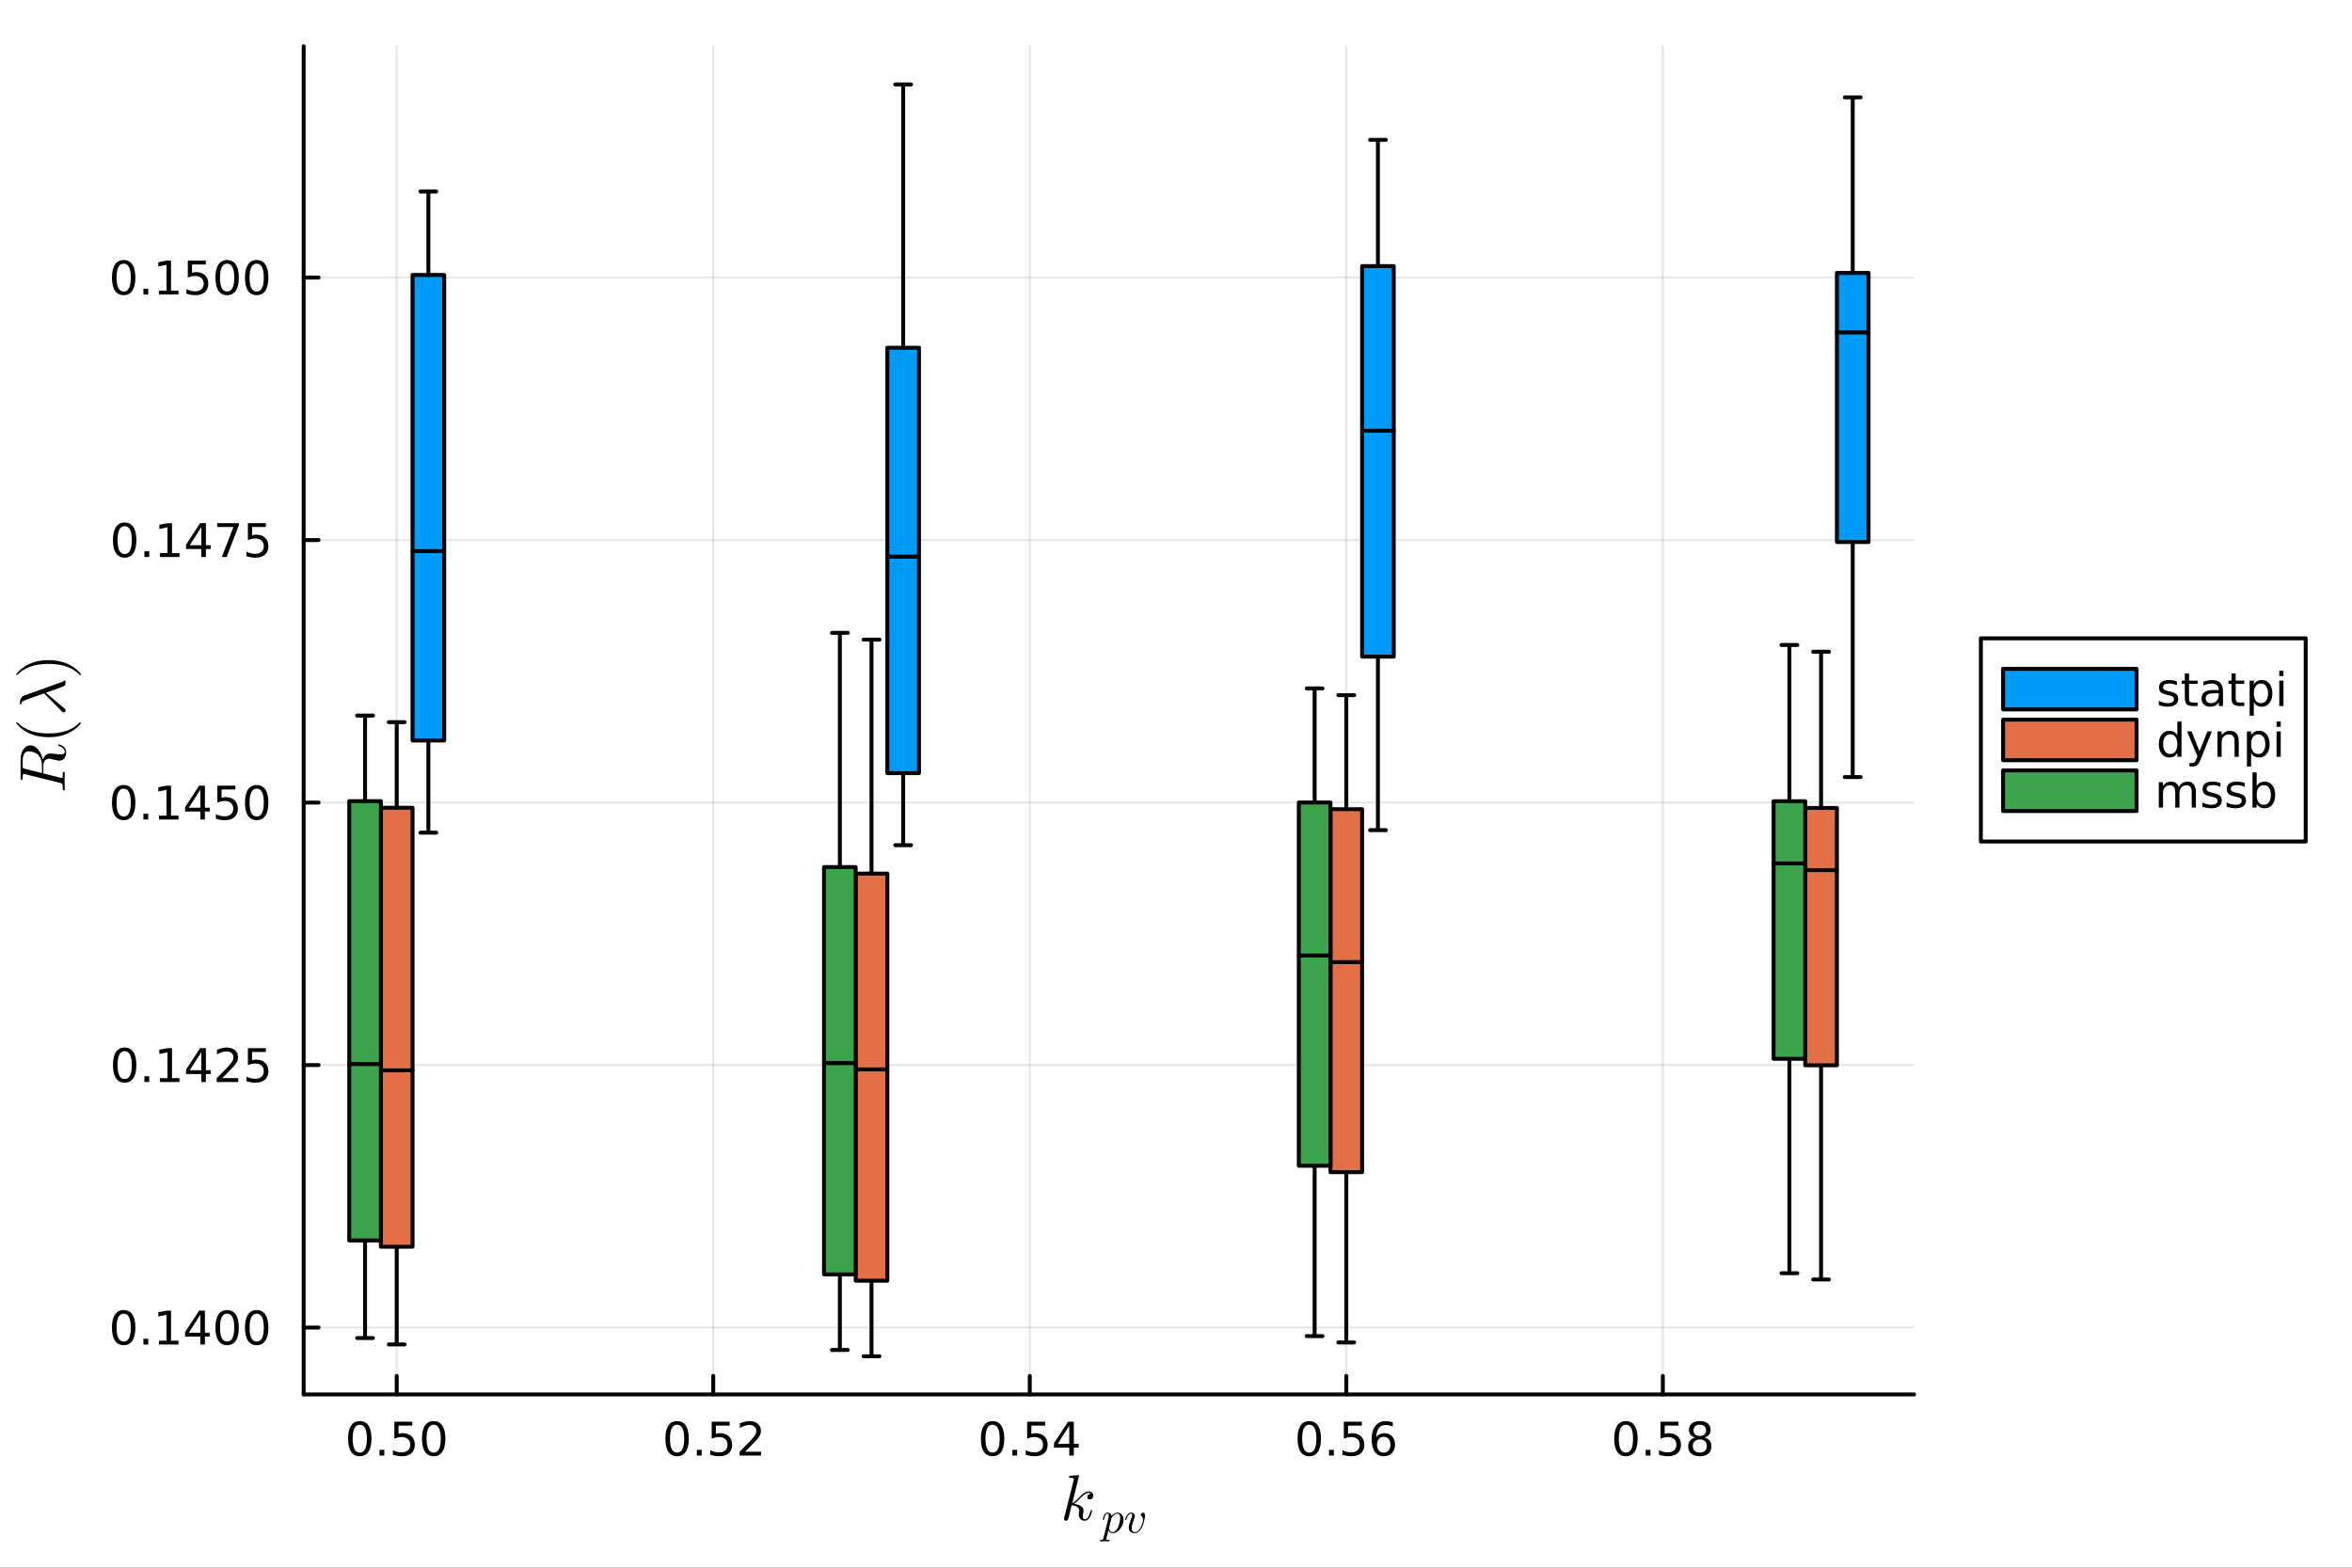 <?xml version="1.0" encoding="utf-8"?>
<svg xmlns="http://www.w3.org/2000/svg" xmlns:xlink="http://www.w3.org/1999/xlink" width="600" height="400" viewBox="0 0 2400 1600">
<rect x="0" y="0" width="2400" height="1600" fill="#333333" stroke="none"/>
<defs>
  <clipPath id="clip110">
    <rect x="0" y="0" width="2400" height="1600"/>
  </clipPath>
</defs>
<path clip-path="url(#clip110)" d="M0 1600 L2400 1600 L2400 0 L0 0  Z" fill="#ffffff" fill-rule="evenodd" fill-opacity="1"/>
<defs>
  <clipPath id="clip111">
    <rect x="480" y="0" width="1681" height="1600"/>
  </clipPath>
</defs>
<path clip-path="url(#clip110)" d="M309.866 1423.18 L1953.2 1423.18 L1953.2 47.244 L309.866 47.244  Z" fill="#ffffff" fill-rule="evenodd" fill-opacity="1"/>
<defs>
  <clipPath id="clip112">
    <rect x="309" y="47" width="1644" height="1377"/>
  </clipPath>
</defs>
<polyline clip-path="url(#clip112)" style="stroke:#000000; stroke-linecap:round; stroke-linejoin:round; stroke-width:2; stroke-opacity:0.1; fill:none" points="404.822,1423.18 404.822,47.244 "/>
<polyline clip-path="url(#clip112)" style="stroke:#000000; stroke-linecap:round; stroke-linejoin:round; stroke-width:2; stroke-opacity:0.1; fill:none" points="727.804,1423.18 727.804,47.244 "/>
<polyline clip-path="url(#clip112)" style="stroke:#000000; stroke-linecap:round; stroke-linejoin:round; stroke-width:2; stroke-opacity:0.1; fill:none" points="1050.79,1423.18 1050.79,47.244 "/>
<polyline clip-path="url(#clip112)" style="stroke:#000000; stroke-linecap:round; stroke-linejoin:round; stroke-width:2; stroke-opacity:0.1; fill:none" points="1373.77,1423.18 1373.77,47.244 "/>
<polyline clip-path="url(#clip112)" style="stroke:#000000; stroke-linecap:round; stroke-linejoin:round; stroke-width:2; stroke-opacity:0.1; fill:none" points="1696.75,1423.18 1696.75,47.244 "/>
<polyline clip-path="url(#clip110)" style="stroke:#000000; stroke-linecap:round; stroke-linejoin:round; stroke-width:4; stroke-opacity:1; fill:none" points="309.866,1423.18 1953.2,1423.18 "/>
<polyline clip-path="url(#clip110)" style="stroke:#000000; stroke-linecap:round; stroke-linejoin:round; stroke-width:4; stroke-opacity:1; fill:none" points="404.822,1423.18 404.822,1404.28 "/>
<polyline clip-path="url(#clip110)" style="stroke:#000000; stroke-linecap:round; stroke-linejoin:round; stroke-width:4; stroke-opacity:1; fill:none" points="727.804,1423.18 727.804,1404.28 "/>
<polyline clip-path="url(#clip110)" style="stroke:#000000; stroke-linecap:round; stroke-linejoin:round; stroke-width:4; stroke-opacity:1; fill:none" points="1050.79,1423.18 1050.79,1404.28 "/>
<polyline clip-path="url(#clip110)" style="stroke:#000000; stroke-linecap:round; stroke-linejoin:round; stroke-width:4; stroke-opacity:1; fill:none" points="1373.77,1423.18 1373.77,1404.28 "/>
<polyline clip-path="url(#clip110)" style="stroke:#000000; stroke-linecap:round; stroke-linejoin:round; stroke-width:4; stroke-opacity:1; fill:none" points="1696.75,1423.18 1696.75,1404.28 "/>
<path clip-path="url(#clip110)" d="M367.126 1454.1 Q363.515 1454.1 361.686 1457.66 Q359.88 1461.2 359.88 1468.33 Q359.88 1475.44 361.686 1479.01 Q363.515 1482.55 367.126 1482.55 Q370.76 1482.55 372.566 1479.01 Q374.394 1475.44 374.394 1468.33 Q374.394 1461.2 372.566 1457.66 Q370.76 1454.1 367.126 1454.1 M367.126 1450.39 Q372.936 1450.39 375.991 1455 Q379.07 1459.58 379.07 1468.33 Q379.07 1477.06 375.991 1481.67 Q372.936 1486.25 367.126 1486.25 Q361.316 1486.25 358.237 1481.67 Q355.181 1477.06 355.181 1468.33 Q355.181 1459.58 358.237 1455 Q361.316 1450.39 367.126 1450.39 Z" fill="#000000" fill-rule="nonzero" fill-opacity="1" /><path clip-path="url(#clip110)" d="M387.288 1479.7 L392.172 1479.7 L392.172 1485.58 L387.288 1485.58 L387.288 1479.7 Z" fill="#000000" fill-rule="nonzero" fill-opacity="1" /><path clip-path="url(#clip110)" d="M402.403 1451.02 L420.76 1451.02 L420.76 1454.96 L406.686 1454.96 L406.686 1463.43 Q407.704 1463.08 408.723 1462.92 Q409.741 1462.73 410.76 1462.73 Q416.547 1462.73 419.926 1465.9 Q423.306 1469.08 423.306 1474.49 Q423.306 1480.07 419.834 1483.17 Q416.362 1486.25 410.042 1486.25 Q407.866 1486.25 405.598 1485.88 Q403.352 1485.51 400.945 1484.77 L400.945 1480.07 Q403.028 1481.2 405.251 1481.76 Q407.473 1482.32 409.95 1482.32 Q413.954 1482.32 416.292 1480.21 Q418.63 1478.1 418.63 1474.49 Q418.63 1470.88 416.292 1468.77 Q413.954 1466.67 409.95 1466.67 Q408.075 1466.67 406.2 1467.08 Q404.348 1467.5 402.403 1468.38 L402.403 1451.02 Z" fill="#000000" fill-rule="nonzero" fill-opacity="1" /><path clip-path="url(#clip110)" d="M442.519 1454.1 Q438.908 1454.1 437.079 1457.66 Q435.274 1461.2 435.274 1468.33 Q435.274 1475.44 437.079 1479.01 Q438.908 1482.55 442.519 1482.55 Q446.153 1482.55 447.959 1479.01 Q449.787 1475.44 449.787 1468.33 Q449.787 1461.2 447.959 1457.66 Q446.153 1454.1 442.519 1454.1 M442.519 1450.39 Q448.329 1450.39 451.385 1455 Q454.463 1459.58 454.463 1468.33 Q454.463 1477.06 451.385 1481.67 Q448.329 1486.25 442.519 1486.25 Q436.709 1486.25 433.63 1481.67 Q430.575 1477.06 430.575 1468.33 Q430.575 1459.58 433.63 1455 Q436.709 1450.39 442.519 1450.39 Z" fill="#000000" fill-rule="nonzero" fill-opacity="1" /><path clip-path="url(#clip110)" d="M690.906 1454.1 Q687.295 1454.1 685.466 1457.66 Q683.66 1461.2 683.66 1468.33 Q683.66 1475.44 685.466 1479.01 Q687.295 1482.55 690.906 1482.55 Q694.54 1482.55 696.346 1479.01 Q698.174 1475.44 698.174 1468.33 Q698.174 1461.2 696.346 1457.66 Q694.54 1454.1 690.906 1454.1 M690.906 1450.39 Q696.716 1450.39 699.771 1455 Q702.85 1459.58 702.85 1468.33 Q702.85 1477.06 699.771 1481.67 Q696.716 1486.25 690.906 1486.25 Q685.096 1486.25 682.017 1481.67 Q678.961 1477.06 678.961 1468.33 Q678.961 1459.58 682.017 1455 Q685.096 1450.39 690.906 1450.39 Z" fill="#000000" fill-rule="nonzero" fill-opacity="1" /><path clip-path="url(#clip110)" d="M711.068 1479.7 L715.952 1479.7 L715.952 1485.58 L711.068 1485.58 L711.068 1479.7 Z" fill="#000000" fill-rule="nonzero" fill-opacity="1" /><path clip-path="url(#clip110)" d="M726.183 1451.02 L744.54 1451.02 L744.54 1454.96 L730.466 1454.96 L730.466 1463.43 Q731.484 1463.08 732.503 1462.92 Q733.521 1462.73 734.54 1462.73 Q740.327 1462.73 743.706 1465.9 Q747.086 1469.08 747.086 1474.49 Q747.086 1480.07 743.614 1483.17 Q740.142 1486.25 733.822 1486.25 Q731.646 1486.25 729.378 1485.88 Q727.132 1485.51 724.725 1484.77 L724.725 1480.07 Q726.808 1481.2 729.031 1481.76 Q731.253 1482.32 733.73 1482.32 Q737.734 1482.32 740.072 1480.21 Q742.41 1478.1 742.41 1474.49 Q742.41 1470.88 740.072 1468.77 Q737.734 1466.67 733.73 1466.67 Q731.855 1466.67 729.98 1467.08 Q728.128 1467.5 726.183 1468.38 L726.183 1451.02 Z" fill="#000000" fill-rule="nonzero" fill-opacity="1" /><path clip-path="url(#clip110)" d="M760.327 1481.64 L776.646 1481.64 L776.646 1485.58 L754.702 1485.58 L754.702 1481.64 Q757.364 1478.89 761.947 1474.26 Q766.554 1469.61 767.734 1468.27 Q769.979 1465.74 770.859 1464.01 Q771.762 1462.25 771.762 1460.56 Q771.762 1457.8 769.817 1456.07 Q767.896 1454.33 764.794 1454.33 Q762.595 1454.33 760.142 1455.09 Q757.711 1455.86 754.933 1457.41 L754.933 1452.69 Q757.757 1451.55 760.211 1450.97 Q762.665 1450.39 764.702 1450.39 Q770.072 1450.39 773.266 1453.08 Q776.461 1455.77 776.461 1460.26 Q776.461 1462.39 775.651 1464.31 Q774.864 1466.2 772.757 1468.8 Q772.179 1469.47 769.077 1472.69 Q765.975 1475.88 760.327 1481.64 Z" fill="#000000" fill-rule="nonzero" fill-opacity="1" /><path clip-path="url(#clip110)" d="M1012.85 1454.1 Q1009.23 1454.1 1007.41 1457.66 Q1005.6 1461.2 1005.6 1468.33 Q1005.6 1475.44 1007.41 1479.01 Q1009.23 1482.55 1012.85 1482.55 Q1016.48 1482.55 1018.29 1479.01 Q1020.11 1475.44 1020.11 1468.33 Q1020.11 1461.2 1018.29 1457.66 Q1016.48 1454.1 1012.85 1454.1 M1012.85 1450.39 Q1018.66 1450.39 1021.71 1455 Q1024.79 1459.58 1024.79 1468.33 Q1024.79 1477.06 1021.71 1481.67 Q1018.66 1486.25 1012.85 1486.25 Q1007.04 1486.25 1003.96 1481.67 Q1000.9 1477.06 1000.9 1468.33 Q1000.9 1459.58 1003.96 1455 Q1007.04 1450.39 1012.85 1450.39 Z" fill="#000000" fill-rule="nonzero" fill-opacity="1" /><path clip-path="url(#clip110)" d="M1033.01 1479.7 L1037.89 1479.7 L1037.89 1485.58 L1033.01 1485.58 L1033.01 1479.7 Z" fill="#000000" fill-rule="nonzero" fill-opacity="1" /><path clip-path="url(#clip110)" d="M1048.12 1451.02 L1066.48 1451.02 L1066.48 1454.96 L1052.41 1454.96 L1052.41 1463.43 Q1053.42 1463.08 1054.44 1462.92 Q1055.46 1462.73 1056.48 1462.73 Q1062.27 1462.73 1065.65 1465.9 Q1069.03 1469.08 1069.03 1474.49 Q1069.03 1480.07 1065.55 1483.17 Q1062.08 1486.25 1055.76 1486.25 Q1053.59 1486.25 1051.32 1485.88 Q1049.07 1485.51 1046.66 1484.77 L1046.66 1480.07 Q1048.75 1481.2 1050.97 1481.76 Q1053.19 1482.32 1055.67 1482.32 Q1059.67 1482.32 1062.01 1480.21 Q1064.35 1478.1 1064.35 1474.49 Q1064.35 1470.88 1062.01 1468.77 Q1059.67 1466.67 1055.67 1466.67 Q1053.79 1466.67 1051.92 1467.08 Q1050.07 1467.5 1048.12 1468.38 L1048.12 1451.02 Z" fill="#000000" fill-rule="nonzero" fill-opacity="1" /><path clip-path="url(#clip110)" d="M1091.09 1455.09 L1079.28 1473.54 L1091.09 1473.54 L1091.09 1455.09 M1089.86 1451.02 L1095.74 1451.02 L1095.74 1473.54 L1100.67 1473.54 L1100.67 1477.43 L1095.74 1477.43 L1095.74 1485.58 L1091.09 1485.58 L1091.09 1477.43 L1075.48 1477.43 L1075.48 1472.92 L1089.86 1451.02 Z" fill="#000000" fill-rule="nonzero" fill-opacity="1" /><path clip-path="url(#clip110)" d="M1335.99 1454.1 Q1332.38 1454.1 1330.55 1457.66 Q1328.74 1461.2 1328.74 1468.33 Q1328.74 1475.44 1330.55 1479.01 Q1332.38 1482.55 1335.99 1482.55 Q1339.62 1482.55 1341.43 1479.01 Q1343.26 1475.44 1343.26 1468.33 Q1343.26 1461.2 1341.43 1457.66 Q1339.62 1454.1 1335.99 1454.1 M1335.99 1450.39 Q1341.8 1450.39 1344.85 1455 Q1347.93 1459.58 1347.93 1468.33 Q1347.93 1477.06 1344.85 1481.67 Q1341.8 1486.25 1335.99 1486.25 Q1330.18 1486.25 1327.1 1481.67 Q1324.04 1477.06 1324.04 1468.33 Q1324.04 1459.58 1327.1 1455 Q1330.18 1450.39 1335.99 1450.39 Z" fill="#000000" fill-rule="nonzero" fill-opacity="1" /><path clip-path="url(#clip110)" d="M1356.15 1479.7 L1361.04 1479.7 L1361.04 1485.58 L1356.15 1485.58 L1356.15 1479.7 Z" fill="#000000" fill-rule="nonzero" fill-opacity="1" /><path clip-path="url(#clip110)" d="M1371.27 1451.02 L1389.62 1451.02 L1389.62 1454.96 L1375.55 1454.96 L1375.55 1463.43 Q1376.57 1463.08 1377.59 1462.92 Q1378.6 1462.73 1379.62 1462.73 Q1385.41 1462.73 1388.79 1465.9 Q1392.17 1469.08 1392.17 1474.49 Q1392.17 1480.07 1388.7 1483.17 Q1385.22 1486.25 1378.91 1486.25 Q1376.73 1486.25 1374.46 1485.88 Q1372.22 1485.51 1369.81 1484.77 L1369.81 1480.07 Q1371.89 1481.2 1374.11 1481.76 Q1376.34 1482.32 1378.81 1482.32 Q1382.82 1482.32 1385.16 1480.21 Q1387.49 1478.1 1387.49 1474.49 Q1387.49 1470.88 1385.16 1468.77 Q1382.82 1466.67 1378.81 1466.67 Q1376.94 1466.67 1375.06 1467.08 Q1373.21 1467.5 1371.27 1468.38 L1371.27 1451.02 Z" fill="#000000" fill-rule="nonzero" fill-opacity="1" /><path clip-path="url(#clip110)" d="M1411.96 1466.44 Q1408.81 1466.44 1406.96 1468.59 Q1405.13 1470.74 1405.13 1474.49 Q1405.13 1478.22 1406.96 1480.39 Q1408.81 1482.55 1411.96 1482.55 Q1415.11 1482.55 1416.94 1480.39 Q1418.79 1478.22 1418.79 1474.49 Q1418.79 1470.74 1416.94 1468.59 Q1415.11 1466.44 1411.96 1466.44 M1421.24 1451.78 L1421.24 1456.04 Q1419.48 1455.21 1417.68 1454.77 Q1415.9 1454.33 1414.14 1454.33 Q1409.51 1454.33 1407.05 1457.45 Q1404.62 1460.58 1404.28 1466.9 Q1405.64 1464.89 1407.7 1463.82 Q1409.76 1462.73 1412.24 1462.73 Q1417.45 1462.73 1420.46 1465.9 Q1423.49 1469.05 1423.49 1474.49 Q1423.49 1479.82 1420.34 1483.03 Q1417.19 1486.25 1411.96 1486.25 Q1405.97 1486.25 1402.79 1481.67 Q1399.62 1477.06 1399.62 1468.33 Q1399.62 1460.14 1403.51 1455.28 Q1407.4 1450.39 1413.95 1450.39 Q1415.71 1450.39 1417.49 1450.74 Q1419.3 1451.09 1421.24 1451.78 Z" fill="#000000" fill-rule="nonzero" fill-opacity="1" /><path clip-path="url(#clip110)" d="M1659.1 1454.1 Q1655.49 1454.1 1653.66 1457.66 Q1651.85 1461.2 1651.85 1468.33 Q1651.85 1475.44 1653.66 1479.01 Q1655.49 1482.55 1659.1 1482.55 Q1662.73 1482.55 1664.54 1479.01 Q1666.37 1475.44 1666.37 1468.33 Q1666.37 1461.2 1664.54 1457.66 Q1662.73 1454.1 1659.1 1454.1 M1659.1 1450.39 Q1664.91 1450.39 1667.96 1455 Q1671.04 1459.58 1671.04 1468.33 Q1671.04 1477.06 1667.96 1481.67 Q1664.91 1486.25 1659.1 1486.25 Q1653.29 1486.25 1650.21 1481.67 Q1647.15 1477.06 1647.15 1468.33 Q1647.15 1459.58 1650.21 1455 Q1653.29 1450.39 1659.1 1450.39 Z" fill="#000000" fill-rule="nonzero" fill-opacity="1" /><path clip-path="url(#clip110)" d="M1679.26 1479.7 L1684.14 1479.7 L1684.14 1485.58 L1679.26 1485.58 L1679.26 1479.7 Z" fill="#000000" fill-rule="nonzero" fill-opacity="1" /><path clip-path="url(#clip110)" d="M1694.38 1451.02 L1712.73 1451.02 L1712.73 1454.96 L1698.66 1454.96 L1698.66 1463.43 Q1699.68 1463.08 1700.69 1462.92 Q1701.71 1462.73 1702.73 1462.73 Q1708.52 1462.73 1711.9 1465.9 Q1715.28 1469.08 1715.28 1474.49 Q1715.28 1480.07 1711.81 1483.17 Q1708.33 1486.25 1702.01 1486.25 Q1699.84 1486.25 1697.57 1485.88 Q1695.32 1485.51 1692.92 1484.77 L1692.92 1480.07 Q1695 1481.2 1697.22 1481.76 Q1699.44 1482.32 1701.92 1482.32 Q1705.93 1482.32 1708.26 1480.21 Q1710.6 1478.1 1710.6 1474.49 Q1710.6 1470.88 1708.26 1468.77 Q1705.93 1466.67 1701.92 1466.67 Q1700.05 1466.67 1698.17 1467.08 Q1696.32 1467.5 1694.38 1468.38 L1694.38 1451.02 Z" fill="#000000" fill-rule="nonzero" fill-opacity="1" /><path clip-path="url(#clip110)" d="M1734.49 1469.17 Q1731.16 1469.17 1729.24 1470.95 Q1727.34 1472.73 1727.34 1475.86 Q1727.34 1478.98 1729.24 1480.77 Q1731.16 1482.55 1734.49 1482.55 Q1737.82 1482.55 1739.75 1480.77 Q1741.67 1478.96 1741.67 1475.86 Q1741.67 1472.73 1739.75 1470.95 Q1737.85 1469.17 1734.49 1469.17 M1729.82 1467.18 Q1726.81 1466.44 1725.12 1464.38 Q1723.45 1462.32 1723.45 1459.35 Q1723.45 1455.21 1726.39 1452.8 Q1729.35 1450.39 1734.49 1450.39 Q1739.65 1450.39 1742.59 1452.8 Q1745.53 1455.21 1745.53 1459.35 Q1745.53 1462.32 1743.84 1464.38 Q1742.18 1466.44 1739.19 1467.18 Q1742.57 1467.96 1744.44 1470.26 Q1746.34 1472.55 1746.34 1475.86 Q1746.34 1480.88 1743.26 1483.57 Q1740.21 1486.25 1734.49 1486.25 Q1728.77 1486.25 1725.69 1483.57 Q1722.64 1480.88 1722.64 1475.86 Q1722.64 1472.55 1724.54 1470.26 Q1726.44 1467.96 1729.82 1467.18 M1728.1 1459.79 Q1728.1 1462.48 1729.77 1463.98 Q1731.46 1465.49 1734.49 1465.49 Q1737.5 1465.49 1739.19 1463.98 Q1740.9 1462.48 1740.9 1459.79 Q1740.9 1457.11 1739.19 1455.6 Q1737.5 1454.1 1734.49 1454.1 Q1731.46 1454.1 1729.77 1455.6 Q1728.1 1457.11 1728.1 1459.79 Z" fill="#000000" fill-rule="nonzero" fill-opacity="1" /><path clip-path="url(#clip110)" d="M1115.59 1526.34 Q1115.59 1528.18 1114.47 1529.27 Q1113.37 1530.37 1111.99 1530.37 Q1110.76 1530.37 1110.12 1529.66 Q1109.47 1528.95 1109.47 1528.05 Q1109.47 1527.66 1109.63 1527.18 Q1109.8 1526.67 1110.15 1526.05 Q1110.54 1525.44 1111.34 1524.99 Q1112.15 1524.54 1113.24 1524.48 Q1113.02 1524.25 1112.95 1524.22 Q1112.47 1523.83 1111.57 1523.7 Q1111.44 1523.64 1110.99 1523.64 Q1108.76 1523.64 1106.51 1525.28 Q1104.29 1526.89 1101.55 1529.95 Q1098.1 1533.53 1095.88 1534.85 Q1105.64 1536.13 1105.64 1541.77 Q1105.64 1542.7 1105.38 1543.83 Q1104.87 1545.96 1104.87 1547.5 Q1104.87 1550.59 1106.96 1550.59 Q1108.99 1550.59 1110.28 1548.53 Q1111.6 1546.47 1112.69 1542.45 Q1112.85 1541.71 1113.02 1541.48 Q1113.18 1541.25 1113.63 1541.25 Q1114.43 1541.25 1114.43 1541.9 Q1113.69 1545.67 1112.05 1548.57 Q1109.96 1552.08 1106.83 1552.08 Q1104.22 1552.08 1102.48 1550.27 Q1100.78 1548.44 1100.78 1545.54 Q1100.78 1544.83 1101.04 1543.22 Q1101.23 1542.58 1101.23 1541.83 Q1101.23 1540.32 1100.39 1539.19 Q1099.55 1538.03 1098.2 1537.45 Q1096.85 1536.87 1095.72 1536.62 Q1094.63 1536.33 1093.56 1536.23 Q1090.34 1549.85 1089.89 1550.69 Q1089.6 1551.27 1088.96 1551.66 Q1088.31 1552.08 1087.64 1552.08 Q1086.99 1552.08 1086.35 1551.63 Q1085.74 1551.21 1085.74 1550.21 Q1085.74 1549.69 1086 1548.76 L1095.56 1510.76 L1095.75 1509.47 Q1095.75 1509.08 1095.59 1508.89 Q1095.46 1508.66 1094.69 1508.5 Q1093.95 1508.34 1092.47 1508.34 Q1091.86 1508.34 1091.57 1508.31 Q1091.31 1508.28 1091.08 1508.12 Q1090.86 1507.92 1090.86 1507.54 Q1090.86 1506.99 1091.08 1506.7 Q1091.34 1506.38 1091.53 1506.31 Q1091.73 1506.25 1092.11 1506.21 Q1092.66 1506.18 1094.5 1506.02 Q1096.33 1505.83 1097.91 1505.7 Q1099.49 1505.57 1100.17 1505.57 Q1100.55 1505.57 1100.75 1505.76 Q1100.97 1505.93 1101 1506.12 L1101.04 1506.28 L1094.18 1534.11 Q1097.01 1532.98 1101.49 1527.99 Q1106.67 1522.19 1111.12 1522.19 Q1113.21 1522.19 1114.4 1523.48 Q1115.59 1524.73 1115.59 1526.34 Z" fill="#000000" fill-rule="nonzero" fill-opacity="1" /><path clip-path="url(#clip110)" d="M1146.46 1551.17 Q1146.46 1554.46 1144.79 1557.64 Q1143.15 1560.82 1140.56 1562.78 Q1137.96 1564.72 1135.33 1564.72 Q1133.75 1564.72 1132.69 1563.86 Q1131.65 1562.98 1131.09 1561.74 Q1130.66 1563.27 1129.73 1566.95 Q1128.81 1570.62 1128.81 1570.98 Q1128.81 1571.19 1128.86 1571.28 Q1128.9 1571.37 1129.1 1571.48 Q1129.31 1571.61 1129.8 1571.66 Q1130.3 1571.73 1131.13 1571.73 Q1131.56 1571.73 1131.72 1571.73 Q1131.9 1571.75 1132.06 1571.86 Q1132.24 1571.97 1132.24 1572.22 Q1132.24 1573.15 1131.4 1573.15 Q1130.66 1573.15 1129.13 1573.08 Q1127.59 1573.01 1126.83 1573.01 Q1126.17 1573.01 1124.87 1573.08 Q1123.56 1573.15 1122.95 1573.15 Q1122.34 1573.15 1122.34 1572.61 Q1122.34 1572.29 1122.43 1572.09 Q1122.5 1571.91 1122.68 1571.82 Q1122.86 1571.75 1123.02 1571.73 Q1123.15 1571.73 1123.42 1571.73 Q1124.46 1571.73 1124.91 1571.55 Q1125.36 1571.39 1125.52 1571.05 Q1125.7 1570.73 1125.9 1569.83 L1131.09 1549.27 Q1131.4 1547.9 1131.4 1546.93 Q1131.4 1545.71 1131.02 1545.26 Q1130.64 1544.81 1129.96 1544.81 Q1128.79 1544.81 1128.02 1546.21 Q1127.25 1547.6 1126.6 1550.31 Q1126.4 1551.05 1126.26 1551.21 Q1126.15 1551.37 1125.81 1551.37 Q1125.25 1551.35 1125.25 1550.9 Q1125.25 1550.78 1125.43 1550.06 Q1125.61 1549.32 1125.95 1548.24 Q1126.31 1547.13 1126.69 1546.43 Q1126.92 1545.96 1127.12 1545.64 Q1127.32 1545.33 1127.73 1544.83 Q1128.16 1544.34 1128.77 1544.07 Q1129.37 1543.79 1130.12 1543.79 Q1131.56 1543.79 1132.76 1544.65 Q1133.95 1545.51 1134.27 1547.24 Q1135.55 1545.73 1137.13 1544.76 Q1138.71 1543.79 1140.31 1543.79 Q1142.97 1543.79 1144.7 1545.87 Q1146.46 1547.92 1146.46 1551.17 M1143.13 1549.14 Q1143.13 1547.09 1142.34 1545.96 Q1141.57 1544.81 1140.17 1544.81 Q1138.44 1544.81 1136.43 1546.57 Q1134.45 1548.24 1134.04 1549.79 L1131.76 1558.83 L1131.63 1559.58 Q1131.63 1559.71 1131.7 1560.12 Q1131.79 1560.5 1132.03 1561.13 Q1132.3 1561.76 1132.67 1562.33 Q1133.05 1562.87 1133.72 1563.27 Q1134.42 1563.68 1135.28 1563.68 Q1136.66 1563.68 1138.14 1562.46 Q1139.65 1561.24 1140.78 1558.94 Q1141.48 1557.46 1142.29 1554.26 Q1143.13 1551.03 1143.13 1549.14 Z" fill="#000000" fill-rule="nonzero" fill-opacity="1" /><path clip-path="url(#clip110)" d="M1168.38 1547.02 Q1168.38 1547.6 1168.22 1548.75 Q1168.06 1549.9 1167.68 1551.57 Q1167.3 1553.24 1166.73 1555 Q1166.19 1556.76 1165.33 1558.52 Q1164.48 1560.25 1163.46 1561.63 Q1162.45 1563 1161.03 1563.86 Q1159.61 1564.72 1158.01 1564.72 Q1157.26 1564.72 1156.54 1564.6 Q1155.82 1564.49 1154.92 1564.13 Q1154.02 1563.77 1153.36 1563.18 Q1152.71 1562.57 1152.26 1561.49 Q1151.81 1560.41 1151.81 1558.99 Q1151.81 1557.52 1152.35 1555.56 Q1152.91 1553.58 1154.45 1549.52 Q1155.23 1547.42 1155.23 1546.27 Q1155.23 1545.76 1155.12 1545.44 Q1155.01 1545.1 1154.78 1544.99 Q1154.56 1544.85 1154.42 1544.83 Q1154.31 1544.81 1154.09 1544.81 Q1152.85 1544.81 1151.58 1546.09 Q1150.32 1547.38 1149.42 1550.54 Q1149.24 1551.1 1149.13 1551.23 Q1149.01 1551.37 1148.67 1551.37 Q1148.11 1551.35 1148.11 1550.9 Q1148.11 1550.76 1148.27 1550.24 Q1148.43 1549.7 1148.72 1548.89 Q1149.01 1548.06 1149.53 1547.2 Q1150.05 1546.32 1150.68 1545.55 Q1151.33 1544.79 1152.26 1544.29 Q1153.18 1543.79 1154.22 1543.79 Q1155.91 1543.79 1156.95 1544.9 Q1158.01 1545.98 1158.01 1547.58 Q1158.01 1548.46 1157.44 1549.88 Q1156.5 1552.45 1156.07 1553.69 Q1155.64 1554.93 1155.19 1556.69 Q1154.76 1558.45 1154.76 1559.67 Q1154.76 1561.51 1155.62 1562.6 Q1156.47 1563.68 1158.19 1563.68 Q1159.72 1563.68 1161.1 1562.57 Q1162.49 1561.45 1163.42 1559.85 Q1164.34 1558.22 1165.04 1556.42 Q1165.74 1554.59 1166.06 1553.22 Q1166.39 1551.82 1166.39 1551.17 Q1166.39 1548.89 1164.84 1547.4 Q1164.41 1546.97 1164.25 1546.7 Q1164.09 1546.43 1164.09 1546 Q1164.09 1545.22 1164.79 1544.52 Q1165.51 1543.79 1166.35 1543.79 Q1167.12 1543.79 1167.75 1544.56 Q1168.38 1545.33 1168.38 1547.02 Z" fill="#000000" fill-rule="nonzero" fill-opacity="1" /><polyline clip-path="url(#clip112)" style="stroke:#000000; stroke-linecap:round; stroke-linejoin:round; stroke-width:2; stroke-opacity:0.1; fill:none" points="309.866,1354.95 1953.2,1354.95 "/>
<polyline clip-path="url(#clip112)" style="stroke:#000000; stroke-linecap:round; stroke-linejoin:round; stroke-width:2; stroke-opacity:0.1; fill:none" points="309.866,1087.04 1953.2,1087.04 "/>
<polyline clip-path="url(#clip112)" style="stroke:#000000; stroke-linecap:round; stroke-linejoin:round; stroke-width:2; stroke-opacity:0.1; fill:none" points="309.866,819.123 1953.2,819.123 "/>
<polyline clip-path="url(#clip112)" style="stroke:#000000; stroke-linecap:round; stroke-linejoin:round; stroke-width:2; stroke-opacity:0.1; fill:none" points="309.866,551.209 1953.2,551.209 "/>
<polyline clip-path="url(#clip112)" style="stroke:#000000; stroke-linecap:round; stroke-linejoin:round; stroke-width:2; stroke-opacity:0.1; fill:none" points="309.866,283.294 1953.2,283.294 "/>
<polyline clip-path="url(#clip110)" style="stroke:#000000; stroke-linecap:round; stroke-linejoin:round; stroke-width:4; stroke-opacity:1; fill:none" points="309.866,1423.18 309.866,47.244 "/>
<polyline clip-path="url(#clip110)" style="stroke:#000000; stroke-linecap:round; stroke-linejoin:round; stroke-width:4; stroke-opacity:1; fill:none" points="309.866,1354.95 325.067,1354.95 "/>
<polyline clip-path="url(#clip110)" style="stroke:#000000; stroke-linecap:round; stroke-linejoin:round; stroke-width:4; stroke-opacity:1; fill:none" points="309.866,1087.04 325.067,1087.04 "/>
<polyline clip-path="url(#clip110)" style="stroke:#000000; stroke-linecap:round; stroke-linejoin:round; stroke-width:4; stroke-opacity:1; fill:none" points="309.866,819.123 325.067,819.123 "/>
<polyline clip-path="url(#clip110)" style="stroke:#000000; stroke-linecap:round; stroke-linejoin:round; stroke-width:4; stroke-opacity:1; fill:none" points="309.866,551.209 325.067,551.209 "/>
<polyline clip-path="url(#clip110)" style="stroke:#000000; stroke-linecap:round; stroke-linejoin:round; stroke-width:4; stroke-opacity:1; fill:none" points="309.866,283.294 325.067,283.294 "/>
<path clip-path="url(#clip110)" d="M126.205 1340.75 Q122.593 1340.75 120.765 1344.32 Q118.959 1347.86 118.959 1354.99 Q118.959 1362.09 120.765 1365.66 Q122.593 1369.2 126.205 1369.2 Q129.839 1369.2 131.644 1365.66 Q133.473 1362.09 133.473 1354.99 Q133.473 1347.86 131.644 1344.32 Q129.839 1340.75 126.205 1340.75 M126.205 1337.05 Q132.015 1337.05 135.07 1341.65 Q138.149 1346.24 138.149 1354.99 Q138.149 1363.71 135.07 1368.32 Q132.015 1372.9 126.205 1372.9 Q120.394 1372.9 117.316 1368.32 Q114.26 1363.71 114.26 1354.99 Q114.26 1346.24 117.316 1341.65 Q120.394 1337.05 126.205 1337.05 Z" fill="#000000" fill-rule="nonzero" fill-opacity="1" /><path clip-path="url(#clip110)" d="M146.366 1366.35 L151.251 1366.35 L151.251 1372.23 L146.366 1372.23 L146.366 1366.35 Z" fill="#000000" fill-rule="nonzero" fill-opacity="1" /><path clip-path="url(#clip110)" d="M162.246 1368.3 L169.885 1368.3 L169.885 1341.93 L161.575 1343.6 L161.575 1339.34 L169.839 1337.67 L174.514 1337.67 L174.514 1368.3 L182.153 1368.3 L182.153 1372.23 L162.246 1372.23 L162.246 1368.3 Z" fill="#000000" fill-rule="nonzero" fill-opacity="1" /><path clip-path="url(#clip110)" d="M204.445 1341.75 L192.639 1360.2 L204.445 1360.2 L204.445 1341.75 M203.218 1337.67 L209.098 1337.67 L209.098 1360.2 L214.028 1360.2 L214.028 1364.08 L209.098 1364.08 L209.098 1372.23 L204.445 1372.23 L204.445 1364.08 L188.843 1364.08 L188.843 1359.57 L203.218 1337.67 Z" fill="#000000" fill-rule="nonzero" fill-opacity="1" /><path clip-path="url(#clip110)" d="M231.76 1340.75 Q228.148 1340.75 226.32 1344.32 Q224.514 1347.86 224.514 1354.99 Q224.514 1362.09 226.32 1365.66 Q228.148 1369.2 231.76 1369.2 Q235.394 1369.2 237.199 1365.66 Q239.028 1362.09 239.028 1354.99 Q239.028 1347.86 237.199 1344.32 Q235.394 1340.75 231.76 1340.75 M231.76 1337.05 Q237.57 1337.05 240.625 1341.65 Q243.704 1346.24 243.704 1354.99 Q243.704 1363.71 240.625 1368.32 Q237.57 1372.9 231.76 1372.9 Q225.949 1372.9 222.871 1368.32 Q219.815 1363.71 219.815 1354.99 Q219.815 1346.24 222.871 1341.65 Q225.949 1337.05 231.76 1337.05 Z" fill="#000000" fill-rule="nonzero" fill-opacity="1" /><path clip-path="url(#clip110)" d="M261.921 1340.75 Q258.31 1340.75 256.482 1344.32 Q254.676 1347.86 254.676 1354.99 Q254.676 1362.09 256.482 1365.66 Q258.31 1369.2 261.921 1369.2 Q265.556 1369.2 267.361 1365.66 Q269.19 1362.09 269.19 1354.99 Q269.19 1347.86 267.361 1344.32 Q265.556 1340.75 261.921 1340.75 M261.921 1337.05 Q267.732 1337.05 270.787 1341.65 Q273.866 1346.24 273.866 1354.99 Q273.866 1363.71 270.787 1368.32 Q267.732 1372.9 261.921 1372.9 Q256.111 1372.9 253.033 1368.32 Q249.977 1363.71 249.977 1354.99 Q249.977 1346.24 253.033 1341.65 Q256.111 1337.05 261.921 1337.05 Z" fill="#000000" fill-rule="nonzero" fill-opacity="1" /><path clip-path="url(#clip110)" d="M127.2 1072.84 Q123.589 1072.84 121.76 1076.4 Q119.955 1079.94 119.955 1087.07 Q119.955 1094.18 121.76 1097.74 Q123.589 1101.29 127.2 1101.29 Q130.834 1101.29 132.64 1097.74 Q134.468 1094.18 134.468 1087.07 Q134.468 1079.94 132.64 1076.4 Q130.834 1072.84 127.2 1072.84 M127.2 1069.13 Q133.01 1069.13 136.066 1073.74 Q139.144 1078.32 139.144 1087.07 Q139.144 1095.8 136.066 1100.41 Q133.01 1104.99 127.2 1104.99 Q121.39 1104.99 118.311 1100.41 Q115.256 1095.8 115.256 1087.07 Q115.256 1078.32 118.311 1073.74 Q121.39 1069.13 127.2 1069.13 Z" fill="#000000" fill-rule="nonzero" fill-opacity="1" /><path clip-path="url(#clip110)" d="M147.362 1098.44 L152.246 1098.44 L152.246 1104.32 L147.362 1104.32 L147.362 1098.44 Z" fill="#000000" fill-rule="nonzero" fill-opacity="1" /><path clip-path="url(#clip110)" d="M163.241 1100.38 L170.88 1100.38 L170.88 1074.02 L162.57 1075.68 L162.57 1071.42 L170.834 1069.76 L175.51 1069.76 L175.51 1100.38 L183.149 1100.38 L183.149 1104.32 L163.241 1104.32 L163.241 1100.38 Z" fill="#000000" fill-rule="nonzero" fill-opacity="1" /><path clip-path="url(#clip110)" d="M205.44 1073.83 L193.635 1092.28 L205.44 1092.28 L205.44 1073.83 M204.213 1069.76 L210.093 1069.76 L210.093 1092.28 L215.024 1092.28 L215.024 1096.17 L210.093 1096.17 L210.093 1104.32 L205.44 1104.32 L205.44 1096.17 L189.838 1096.17 L189.838 1091.66 L204.213 1069.76 Z" fill="#000000" fill-rule="nonzero" fill-opacity="1" /><path clip-path="url(#clip110)" d="M226.783 1100.38 L243.102 1100.38 L243.102 1104.32 L221.158 1104.32 L221.158 1100.38 Q223.82 1097.63 228.403 1093 Q233.01 1088.35 234.19 1087 Q236.435 1084.48 237.315 1082.74 Q238.218 1080.98 238.218 1079.29 Q238.218 1076.54 236.273 1074.8 Q234.352 1073.07 231.25 1073.07 Q229.051 1073.07 226.598 1073.83 Q224.167 1074.6 221.389 1076.15 L221.389 1071.42 Q224.213 1070.29 226.667 1069.71 Q229.121 1069.13 231.158 1069.13 Q236.528 1069.13 239.722 1071.82 Q242.917 1074.5 242.917 1078.99 Q242.917 1081.12 242.107 1083.04 Q241.32 1084.94 239.213 1087.54 Q238.634 1088.21 235.533 1091.42 Q232.431 1094.62 226.783 1100.38 Z" fill="#000000" fill-rule="nonzero" fill-opacity="1" /><path clip-path="url(#clip110)" d="M252.963 1069.76 L271.32 1069.76 L271.32 1073.69 L257.246 1073.69 L257.246 1082.17 Q258.264 1081.82 259.283 1081.66 Q260.301 1081.47 261.32 1081.47 Q267.107 1081.47 270.486 1084.64 Q273.866 1087.81 273.866 1093.23 Q273.866 1098.81 270.394 1101.91 Q266.921 1104.99 260.602 1104.99 Q258.426 1104.99 256.158 1104.62 Q253.912 1104.25 251.505 1103.51 L251.505 1098.81 Q253.588 1099.94 255.81 1100.5 Q258.033 1101.05 260.509 1101.05 Q264.514 1101.05 266.852 1098.95 Q269.19 1096.84 269.19 1093.23 Q269.19 1089.62 266.852 1087.51 Q264.514 1085.41 260.509 1085.41 Q258.634 1085.41 256.759 1085.82 Q254.908 1086.24 252.963 1087.12 L252.963 1069.76 Z" fill="#000000" fill-rule="nonzero" fill-opacity="1" /><path clip-path="url(#clip110)" d="M126.205 804.922 Q122.593 804.922 120.765 808.487 Q118.959 812.028 118.959 819.158 Q118.959 826.264 120.765 829.829 Q122.593 833.371 126.205 833.371 Q129.839 833.371 131.644 829.829 Q133.473 826.264 133.473 819.158 Q133.473 812.028 131.644 808.487 Q129.839 804.922 126.205 804.922 M126.205 801.218 Q132.015 801.218 135.07 805.825 Q138.149 810.408 138.149 819.158 Q138.149 827.885 135.07 832.491 Q132.015 837.075 126.205 837.075 Q120.394 837.075 117.316 832.491 Q114.26 827.885 114.26 819.158 Q114.26 810.408 117.316 805.825 Q120.394 801.218 126.205 801.218 Z" fill="#000000" fill-rule="nonzero" fill-opacity="1" /><path clip-path="url(#clip110)" d="M146.366 830.524 L151.251 830.524 L151.251 836.403 L146.366 836.403 L146.366 830.524 Z" fill="#000000" fill-rule="nonzero" fill-opacity="1" /><path clip-path="url(#clip110)" d="M162.246 832.468 L169.885 832.468 L169.885 806.102 L161.575 807.769 L161.575 803.51 L169.839 801.843 L174.514 801.843 L174.514 832.468 L182.153 832.468 L182.153 836.403 L162.246 836.403 L162.246 832.468 Z" fill="#000000" fill-rule="nonzero" fill-opacity="1" /><path clip-path="url(#clip110)" d="M204.445 805.917 L192.639 824.366 L204.445 824.366 L204.445 805.917 M203.218 801.843 L209.098 801.843 L209.098 824.366 L214.028 824.366 L214.028 828.255 L209.098 828.255 L209.098 836.403 L204.445 836.403 L204.445 828.255 L188.843 828.255 L188.843 823.741 L203.218 801.843 Z" fill="#000000" fill-rule="nonzero" fill-opacity="1" /><path clip-path="url(#clip110)" d="M221.806 801.843 L240.162 801.843 L240.162 805.778 L226.088 805.778 L226.088 814.251 Q227.107 813.903 228.125 813.741 Q229.144 813.556 230.162 813.556 Q235.949 813.556 239.329 816.727 Q242.709 819.899 242.709 825.315 Q242.709 830.894 239.236 833.996 Q235.764 837.075 229.445 837.075 Q227.269 837.075 225 836.704 Q222.755 836.334 220.348 835.593 L220.348 830.894 Q222.431 832.028 224.653 832.584 Q226.875 833.139 229.352 833.139 Q233.357 833.139 235.695 831.033 Q238.033 828.926 238.033 825.315 Q238.033 821.704 235.695 819.598 Q233.357 817.491 229.352 817.491 Q227.477 817.491 225.602 817.908 Q223.75 818.325 221.806 819.204 L221.806 801.843 Z" fill="#000000" fill-rule="nonzero" fill-opacity="1" /><path clip-path="url(#clip110)" d="M261.921 804.922 Q258.31 804.922 256.482 808.487 Q254.676 812.028 254.676 819.158 Q254.676 826.264 256.482 829.829 Q258.31 833.371 261.921 833.371 Q265.556 833.371 267.361 829.829 Q269.19 826.264 269.19 819.158 Q269.19 812.028 267.361 808.487 Q265.556 804.922 261.921 804.922 M261.921 801.218 Q267.732 801.218 270.787 805.825 Q273.866 810.408 273.866 819.158 Q273.866 827.885 270.787 832.491 Q267.732 837.075 261.921 837.075 Q256.111 837.075 253.033 832.491 Q249.977 827.885 249.977 819.158 Q249.977 810.408 253.033 805.825 Q256.111 801.218 261.921 801.218 Z" fill="#000000" fill-rule="nonzero" fill-opacity="1" /><path clip-path="url(#clip110)" d="M127.2 537.007 Q123.589 537.007 121.76 540.572 Q119.955 544.114 119.955 551.243 Q119.955 558.35 121.76 561.915 Q123.589 565.456 127.2 565.456 Q130.834 565.456 132.64 561.915 Q134.468 558.35 134.468 551.243 Q134.468 544.114 132.64 540.572 Q130.834 537.007 127.2 537.007 M127.2 533.304 Q133.01 533.304 136.066 537.91 Q139.144 542.494 139.144 551.243 Q139.144 559.97 136.066 564.577 Q133.01 569.16 127.2 569.16 Q121.39 569.16 118.311 564.577 Q115.256 559.97 115.256 551.243 Q115.256 542.494 118.311 537.91 Q121.39 533.304 127.2 533.304 Z" fill="#000000" fill-rule="nonzero" fill-opacity="1" /><path clip-path="url(#clip110)" d="M147.362 562.609 L152.246 562.609 L152.246 568.489 L147.362 568.489 L147.362 562.609 Z" fill="#000000" fill-rule="nonzero" fill-opacity="1" /><path clip-path="url(#clip110)" d="M163.241 564.554 L170.88 564.554 L170.88 538.188 L162.57 539.855 L162.57 535.595 L170.834 533.929 L175.51 533.929 L175.51 564.554 L183.149 564.554 L183.149 568.489 L163.241 568.489 L163.241 564.554 Z" fill="#000000" fill-rule="nonzero" fill-opacity="1" /><path clip-path="url(#clip110)" d="M205.44 538.003 L193.635 556.452 L205.44 556.452 L205.44 538.003 M204.213 533.929 L210.093 533.929 L210.093 556.452 L215.024 556.452 L215.024 560.341 L210.093 560.341 L210.093 568.489 L205.44 568.489 L205.44 560.341 L189.838 560.341 L189.838 555.827 L204.213 533.929 Z" fill="#000000" fill-rule="nonzero" fill-opacity="1" /><path clip-path="url(#clip110)" d="M221.574 533.929 L243.797 533.929 L243.797 535.919 L231.25 568.489 L226.366 568.489 L238.172 537.864 L221.574 537.864 L221.574 533.929 Z" fill="#000000" fill-rule="nonzero" fill-opacity="1" /><path clip-path="url(#clip110)" d="M252.963 533.929 L271.32 533.929 L271.32 537.864 L257.246 537.864 L257.246 546.336 Q258.264 545.989 259.283 545.827 Q260.301 545.642 261.32 545.642 Q267.107 545.642 270.486 548.813 Q273.866 551.984 273.866 557.401 Q273.866 562.98 270.394 566.081 Q266.921 569.16 260.602 569.16 Q258.426 569.16 256.158 568.79 Q253.912 568.419 251.505 567.679 L251.505 562.98 Q253.588 564.114 255.81 564.669 Q258.033 565.225 260.509 565.225 Q264.514 565.225 266.852 563.118 Q269.19 561.012 269.19 557.401 Q269.19 553.79 266.852 551.683 Q264.514 549.577 260.509 549.577 Q258.634 549.577 256.759 549.993 Q254.908 550.41 252.963 551.29 L252.963 533.929 Z" fill="#000000" fill-rule="nonzero" fill-opacity="1" /><path clip-path="url(#clip110)" d="M126.205 269.093 Q122.593 269.093 120.765 272.658 Q118.959 276.199 118.959 283.329 Q118.959 290.435 120.765 294 Q122.593 297.542 126.205 297.542 Q129.839 297.542 131.644 294 Q133.473 290.435 133.473 283.329 Q133.473 276.199 131.644 272.658 Q129.839 269.093 126.205 269.093 M126.205 265.389 Q132.015 265.389 135.07 269.996 Q138.149 274.579 138.149 283.329 Q138.149 292.056 135.07 296.662 Q132.015 301.246 126.205 301.246 Q120.394 301.246 117.316 296.662 Q114.26 292.056 114.26 283.329 Q114.26 274.579 117.316 269.996 Q120.394 265.389 126.205 265.389 Z" fill="#000000" fill-rule="nonzero" fill-opacity="1" /><path clip-path="url(#clip110)" d="M146.366 294.695 L151.251 294.695 L151.251 300.574 L146.366 300.574 L146.366 294.695 Z" fill="#000000" fill-rule="nonzero" fill-opacity="1" /><path clip-path="url(#clip110)" d="M162.246 296.639 L169.885 296.639 L169.885 270.274 L161.575 271.94 L161.575 267.681 L169.839 266.014 L174.514 266.014 L174.514 296.639 L182.153 296.639 L182.153 300.574 L162.246 300.574 L162.246 296.639 Z" fill="#000000" fill-rule="nonzero" fill-opacity="1" /><path clip-path="url(#clip110)" d="M191.644 266.014 L210 266.014 L210 269.949 L195.926 269.949 L195.926 278.422 Q196.945 278.074 197.963 277.912 Q198.982 277.727 200 277.727 Q205.787 277.727 209.167 280.898 Q212.547 284.07 212.547 289.486 Q212.547 295.065 209.074 298.167 Q205.602 301.246 199.283 301.246 Q197.107 301.246 194.838 300.875 Q192.593 300.505 190.186 299.764 L190.186 295.065 Q192.269 296.199 194.491 296.755 Q196.713 297.31 199.19 297.31 Q203.195 297.31 205.533 295.204 Q207.871 293.097 207.871 289.486 Q207.871 285.875 205.533 283.769 Q203.195 281.662 199.19 281.662 Q197.315 281.662 195.44 282.079 Q193.588 282.496 191.644 283.375 L191.644 266.014 Z" fill="#000000" fill-rule="nonzero" fill-opacity="1" /><path clip-path="url(#clip110)" d="M231.76 269.093 Q228.148 269.093 226.32 272.658 Q224.514 276.199 224.514 283.329 Q224.514 290.435 226.32 294 Q228.148 297.542 231.76 297.542 Q235.394 297.542 237.199 294 Q239.028 290.435 239.028 283.329 Q239.028 276.199 237.199 272.658 Q235.394 269.093 231.76 269.093 M231.76 265.389 Q237.57 265.389 240.625 269.996 Q243.704 274.579 243.704 283.329 Q243.704 292.056 240.625 296.662 Q237.57 301.246 231.76 301.246 Q225.949 301.246 222.871 296.662 Q219.815 292.056 219.815 283.329 Q219.815 274.579 222.871 269.996 Q225.949 265.389 231.76 265.389 Z" fill="#000000" fill-rule="nonzero" fill-opacity="1" /><path clip-path="url(#clip110)" d="M261.921 269.093 Q258.31 269.093 256.482 272.658 Q254.676 276.199 254.676 283.329 Q254.676 290.435 256.482 294 Q258.31 297.542 261.921 297.542 Q265.556 297.542 267.361 294 Q269.19 290.435 269.19 283.329 Q269.19 276.199 267.361 272.658 Q265.556 269.093 261.921 269.093 M261.921 265.389 Q267.732 265.389 270.787 269.996 Q273.866 274.579 273.866 283.329 Q273.866 292.056 270.787 296.662 Q267.732 301.246 261.921 301.246 Q256.111 301.246 253.033 296.662 Q249.977 292.056 249.977 283.329 Q249.977 274.579 253.033 269.996 Q256.111 265.389 261.921 265.389 Z" fill="#000000" fill-rule="nonzero" fill-opacity="1" /><path clip-path="url(#clip110)" d="M29.595 766.825 Q28.532 766.825 27.663 767.115 Q26.761 767.372 26.149 767.791 Q25.505 768.178 25.022 768.918 Q24.506 769.659 24.184 770.271 Q23.862 770.883 23.669 771.913 Q23.444 772.944 23.347 773.62 Q23.218 774.297 23.154 775.456 Q23.089 776.615 23.089 777.195 Q23.089 777.743 23.089 778.838 Q23.089 782.284 23.154 782.863 Q23.282 783.733 23.798 784.055 Q24.281 784.377 25.601 784.699 L42.799 788.983 L42.799 781.607 Q42.799 777.582 41.672 774.812 Q40.545 772.042 38.967 770.464 Q37.228 768.725 34.426 767.791 Q31.624 766.825 29.595 766.825 M59.965 759.643 Q60.319 759.643 61.124 759.933 Q61.929 760.19 63.057 760.835 Q64.152 761.479 65.15 762.348 Q66.148 763.218 66.825 764.603 Q67.533 765.988 67.533 767.566 Q67.533 767.952 67.501 768.339 Q67.501 768.725 67.34 769.691 Q67.211 770.625 66.954 771.398 Q66.728 772.171 66.181 773.137 Q65.665 774.103 64.957 774.78 Q64.216 775.424 63.057 775.875 Q61.865 776.326 60.416 776.326 Q59.128 776.326 54.812 775.263 Q51.141 774.329 50.239 774.329 Q49.24 774.329 48.306 774.651 Q47.373 774.941 46.406 775.682 Q45.44 776.39 44.86 777.904 Q44.248 779.417 44.248 781.543 L44.248 789.369 L61.736 793.749 Q61.769 793.749 62.219 793.846 Q62.638 793.942 62.864 793.942 Q63.282 793.942 63.54 793.685 Q63.797 793.395 63.926 792.686 Q64.023 791.978 64.055 791.43 Q64.055 790.85 64.055 789.659 Q64.055 788.177 64.313 787.92 Q64.474 787.791 64.764 787.791 Q65.215 787.791 65.537 787.92 Q65.826 788.016 65.923 788.274 Q66.02 788.499 66.052 788.66 Q66.084 788.822 66.084 789.111 L65.891 797.485 L66.084 805.794 Q66.084 806.728 65.343 806.728 Q64.699 806.728 64.442 806.503 Q64.152 806.277 64.12 805.987 Q64.055 805.697 64.055 804.957 Q64.055 803.346 63.959 802.38 Q63.862 801.414 63.733 800.802 Q63.572 800.158 63.121 799.836 Q62.67 799.482 62.284 799.321 Q61.865 799.16 60.931 798.934 L25.505 790.11 Q24.442 789.852 24.281 789.852 Q23.669 789.852 23.508 790.239 Q23.315 790.593 23.218 791.623 L23.089 794.135 Q23.089 794.908 23.057 795.23 Q23.025 795.52 22.864 795.746 Q22.703 795.971 22.349 795.971 Q21.447 795.971 21.253 795.585 Q21.028 795.198 21.028 794.071 L21.028 775.263 Q21.028 768.854 23.83 764.796 Q26.632 760.706 30.915 760.706 Q32.848 760.706 34.651 761.575 Q36.455 762.445 37.872 763.894 Q39.289 765.311 40.48 767.211 Q41.64 769.112 42.445 771.14 Q43.218 773.137 43.669 775.198 Q43.991 774.297 44.474 773.459 Q44.957 772.59 45.859 771.495 Q46.761 770.368 48.21 769.691 Q49.659 769.015 51.43 769.015 Q52.687 769.015 54.554 769.273 Q59.868 769.917 62.058 769.917 Q64.152 769.917 65.118 769.369 Q66.084 768.822 66.084 767.276 Q66.084 765.762 64.731 764.087 Q63.347 762.38 60.094 761.285 Q59.16 761.028 59.16 760.416 Q59.16 760.384 59.16 760.352 Q59.16 760.287 59.224 760.158 Q59.257 760.029 59.353 759.933 Q59.417 759.804 59.578 759.74 Q59.739 759.643 59.965 759.643 Z" fill="#000000" fill-rule="nonzero" fill-opacity="1" /><path clip-path="url(#clip110)" d="M49.595 752.406 Q38.452 752.406 29.466 748.251 Q25.698 746.48 22.542 744 Q19.386 741.52 18.001 739.878 Q16.616 738.235 16.616 737.784 Q16.616 737.14 17.26 737.108 Q17.582 737.108 18.387 737.977 Q29.208 748.605 49.595 748.573 Q70.045 748.573 80.448 738.235 Q81.575 737.108 81.929 737.108 Q82.573 737.108 82.573 737.784 Q82.573 738.235 81.253 739.813 Q79.933 741.391 76.905 743.839 Q73.878 746.287 70.174 748.058 Q61.189 752.406 49.595 752.406 Z" fill="#000000" fill-rule="nonzero" fill-opacity="1" /><path clip-path="url(#clip110)" d="M66.148 694.454 Q66.76 694.454 66.825 695.162 L66.825 696.612 Q66.825 698.093 66.599 698.737 Q66.374 699.381 65.343 700.122 Q64.699 700.573 61.704 701.7 Q58.677 702.795 54.103 704.405 Q49.53 705.983 46.825 707.046 L65.569 722.924 Q66.954 724.019 66.954 725.114 Q66.954 725.919 66.406 726.499 Q65.859 727.078 65.021 727.078 Q64.409 727.078 64.055 726.853 Q63.701 726.595 62.992 725.919 L44.925 707.69 L26.986 714.099 Q23.669 715.323 22.832 716.032 Q21.994 716.708 21.704 718.383 Q21.543 718.995 21.028 718.995 Q20.32 718.995 20.32 717.803 Q20.32 711.426 24.989 709.752 L62.509 696.289 Q64.667 695.549 65.569 694.776 Q65.987 694.454 66.148 694.454 Z" fill="#000000" fill-rule="nonzero" fill-opacity="1" /><path clip-path="url(#clip110)" d="M81.929 689.023 Q81.607 689.023 80.802 688.186 Q69.981 677.558 49.595 677.558 Q29.144 677.558 18.806 687.767 Q17.614 689.023 17.26 689.023 Q16.616 689.023 16.616 688.379 Q16.616 687.928 17.936 686.35 Q19.257 684.74 22.284 682.325 Q25.311 679.877 29.015 678.073 Q38.001 673.726 49.595 673.726 Q60.738 673.726 69.723 677.88 Q73.491 679.651 76.648 682.131 Q79.804 684.611 81.189 686.254 Q82.573 687.896 82.573 688.379 Q82.573 689.023 81.929 689.023 Z" fill="#000000" fill-rule="nonzero" fill-opacity="1" /><path clip-path="url(#clip112)" d="M437.12 849.821 L429.046 849.821 L445.195 849.821 L437.12 849.821 L437.12 755.754 L437.12 849.821  Z" fill="#009af9" fill-rule="evenodd" fill-opacity="1"/>
<polyline clip-path="url(#clip112)" style="stroke:#000000; stroke-linecap:round; stroke-linejoin:round; stroke-width:4; stroke-opacity:1; fill:none" points="437.12,849.821 429.046,849.821 445.195,849.821 437.12,849.821 437.12,755.754 437.12,849.821 "/>
<path clip-path="url(#clip112)" d="M453.27 755.754 L453.27 562.506 L420.971 562.506 L420.971 755.754 L453.27 755.754 L453.27 562.506 L453.27 755.754  Z" fill="#009af9" fill-rule="evenodd" fill-opacity="1"/>
<polyline clip-path="url(#clip112)" style="stroke:#000000; stroke-linecap:round; stroke-linejoin:round; stroke-width:4; stroke-opacity:1; fill:none" points="453.27,755.754 453.27,562.506 420.971,562.506 420.971,755.754 453.27,755.754 453.27,562.506 453.27,755.754 "/>
<path clip-path="url(#clip112)" d="M453.27 280.596 L420.971 280.596 L420.971 562.506 L453.27 562.506 L453.27 280.596 L437.12 280.596 L453.27 280.596  Z" fill="#009af9" fill-rule="evenodd" fill-opacity="1"/>
<polyline clip-path="url(#clip112)" style="stroke:#000000; stroke-linecap:round; stroke-linejoin:round; stroke-width:4; stroke-opacity:1; fill:none" points="453.27,280.596 420.971,280.596 420.971,562.506 453.27,562.506 453.27,280.596 437.12,280.596 453.27,280.596 "/>
<path clip-path="url(#clip112)" d="M437.12 195.429 L429.046 195.429 L445.195 195.429 L437.12 195.429 L437.12 280.596 L437.12 195.429  Z" fill="#009af9" fill-rule="evenodd" fill-opacity="1"/>
<polyline clip-path="url(#clip112)" style="stroke:#000000; stroke-linecap:round; stroke-linejoin:round; stroke-width:4; stroke-opacity:1; fill:none" points="437.12,195.429 429.046,195.429 445.195,195.429 437.12,195.429 437.12,280.596 437.12,195.429 "/>
<path clip-path="url(#clip112)" d="M921.593 862.615 L913.518 862.615 L929.667 862.615 L921.593 862.615 L921.593 789.111 L921.593 862.615  Z" fill="#009af9" fill-rule="evenodd" fill-opacity="1"/>
<polyline clip-path="url(#clip112)" style="stroke:#000000; stroke-linecap:round; stroke-linejoin:round; stroke-width:4; stroke-opacity:1; fill:none" points="921.593,862.615 913.518,862.615 929.667,862.615 921.593,862.615 921.593,789.111 921.593,862.615 "/>
<path clip-path="url(#clip112)" d="M937.742 789.111 L937.742 568.075 L905.444 568.075 L905.444 789.111 L937.742 789.111 L937.742 568.075 L937.742 789.111  Z" fill="#009af9" fill-rule="evenodd" fill-opacity="1"/>
<polyline clip-path="url(#clip112)" style="stroke:#000000; stroke-linecap:round; stroke-linejoin:round; stroke-width:4; stroke-opacity:1; fill:none" points="937.742,789.111 937.742,568.075 905.444,568.075 905.444,789.111 937.742,789.111 937.742,568.075 937.742,789.111 "/>
<path clip-path="url(#clip112)" d="M937.742 354.889 L905.444 354.889 L905.444 568.075 L937.742 568.075 L937.742 354.889 L921.593 354.889 L937.742 354.889  Z" fill="#009af9" fill-rule="evenodd" fill-opacity="1"/>
<polyline clip-path="url(#clip112)" style="stroke:#000000; stroke-linecap:round; stroke-linejoin:round; stroke-width:4; stroke-opacity:1; fill:none" points="937.742,354.889 905.444,354.889 905.444,568.075 937.742,568.075 937.742,354.889 921.593,354.889 937.742,354.889 "/>
<path clip-path="url(#clip112)" d="M921.593 86.186 L913.518 86.186 L929.667 86.186 L921.593 86.186 L921.593 354.889 L921.593 86.186  Z" fill="#009af9" fill-rule="evenodd" fill-opacity="1"/>
<polyline clip-path="url(#clip112)" style="stroke:#000000; stroke-linecap:round; stroke-linejoin:round; stroke-width:4; stroke-opacity:1; fill:none" points="921.593,86.186 913.518,86.186 929.667,86.186 921.593,86.186 921.593,354.889 921.593,86.186 "/>
<path clip-path="url(#clip112)" d="M1406.06 847.275 L1397.99 847.275 L1414.14 847.275 L1406.06 847.275 L1406.06 670.182 L1406.06 847.275  Z" fill="#009af9" fill-rule="evenodd" fill-opacity="1"/>
<polyline clip-path="url(#clip112)" style="stroke:#000000; stroke-linecap:round; stroke-linejoin:round; stroke-width:4; stroke-opacity:1; fill:none" points="1406.06,847.275 1397.99,847.275 1414.14,847.275 1406.06,847.275 1406.06,670.182 1406.06,847.275 "/>
<path clip-path="url(#clip112)" d="M1422.21 670.182 L1422.21 439.633 L1389.92 439.633 L1389.92 670.182 L1422.21 670.182 L1422.21 439.633 L1422.21 670.182  Z" fill="#009af9" fill-rule="evenodd" fill-opacity="1"/>
<polyline clip-path="url(#clip112)" style="stroke:#000000; stroke-linecap:round; stroke-linejoin:round; stroke-width:4; stroke-opacity:1; fill:none" points="1422.21,670.182 1422.21,439.633 1389.92,439.633 1389.92,670.182 1422.21,670.182 1422.21,439.633 1422.21,670.182 "/>
<path clip-path="url(#clip112)" d="M1422.21 271.574 L1389.92 271.574 L1389.92 439.633 L1422.21 439.633 L1422.21 271.574 L1406.06 271.574 L1422.21 271.574  Z" fill="#009af9" fill-rule="evenodd" fill-opacity="1"/>
<polyline clip-path="url(#clip112)" style="stroke:#000000; stroke-linecap:round; stroke-linejoin:round; stroke-width:4; stroke-opacity:1; fill:none" points="1422.21,271.574 1389.92,271.574 1389.92,439.633 1422.21,439.633 1422.21,271.574 1406.06,271.574 1422.21,271.574 "/>
<path clip-path="url(#clip112)" d="M1406.06 142.715 L1397.99 142.715 L1414.14 142.715 L1406.06 142.715 L1406.06 271.574 L1406.06 142.715  Z" fill="#009af9" fill-rule="evenodd" fill-opacity="1"/>
<polyline clip-path="url(#clip112)" style="stroke:#000000; stroke-linecap:round; stroke-linejoin:round; stroke-width:4; stroke-opacity:1; fill:none" points="1406.06,142.715 1397.99,142.715 1414.14,142.715 1406.06,142.715 1406.06,271.574 1406.06,142.715 "/>
<path clip-path="url(#clip112)" d="M1890.54 793.097 L1882.46 793.097 L1898.61 793.097 L1890.54 793.097 L1890.54 553.216 L1890.54 793.097  Z" fill="#009af9" fill-rule="evenodd" fill-opacity="1"/>
<polyline clip-path="url(#clip112)" style="stroke:#000000; stroke-linecap:round; stroke-linejoin:round; stroke-width:4; stroke-opacity:1; fill:none" points="1890.54,793.097 1882.46,793.097 1898.61,793.097 1890.54,793.097 1890.54,553.216 1890.54,793.097 "/>
<path clip-path="url(#clip112)" d="M1906.69 553.216 L1906.69 339.101 L1874.39 339.101 L1874.39 553.216 L1906.69 553.216 L1906.69 339.101 L1906.69 553.216  Z" fill="#009af9" fill-rule="evenodd" fill-opacity="1"/>
<polyline clip-path="url(#clip112)" style="stroke:#000000; stroke-linecap:round; stroke-linejoin:round; stroke-width:4; stroke-opacity:1; fill:none" points="1906.69,553.216 1906.69,339.101 1874.39,339.101 1874.39,553.216 1906.69,553.216 1906.69,339.101 1906.69,553.216 "/>
<path clip-path="url(#clip112)" d="M1906.69 278.546 L1874.39 278.546 L1874.39 339.101 L1906.69 339.101 L1906.69 278.546 L1890.54 278.546 L1906.69 278.546  Z" fill="#009af9" fill-rule="evenodd" fill-opacity="1"/>
<polyline clip-path="url(#clip112)" style="stroke:#000000; stroke-linecap:round; stroke-linejoin:round; stroke-width:4; stroke-opacity:1; fill:none" points="1906.69,278.546 1874.39,278.546 1874.39,339.101 1906.69,339.101 1906.69,278.546 1890.54,278.546 1906.69,278.546 "/>
<path clip-path="url(#clip112)" d="M1890.54 99.383 L1882.46 99.383 L1898.61 99.383 L1890.54 99.383 L1890.54 278.546 L1890.54 99.383  Z" fill="#009af9" fill-rule="evenodd" fill-opacity="1"/>
<polyline clip-path="url(#clip112)" style="stroke:#000000; stroke-linecap:round; stroke-linejoin:round; stroke-width:4; stroke-opacity:1; fill:none" points="1890.54,99.383 1882.46,99.383 1898.61,99.383 1890.54,99.383 1890.54,278.546 1890.54,99.383 "/>
<polyline clip-path="url(#clip112)" style="stroke:#009af9; stroke-linecap:round; stroke-linejoin:round; stroke-width:0; stroke-opacity:1; fill:none" points="437.12,849.821 429.046,849.821 445.195,849.821 437.12,849.821 437.12,755.754 "/>
<polyline clip-path="url(#clip112)" style="stroke:#009af9; stroke-linecap:round; stroke-linejoin:round; stroke-width:0; stroke-opacity:1; fill:none" points="453.27,755.754 453.27,562.506 420.971,562.506 420.971,755.754 453.27,755.754 453.27,562.506 "/>
<polyline clip-path="url(#clip112)" style="stroke:#009af9; stroke-linecap:round; stroke-linejoin:round; stroke-width:0; stroke-opacity:1; fill:none" points="453.27,280.596 420.971,280.596 420.971,562.506 453.27,562.506 453.27,280.596 437.12,280.596 "/>
<polyline clip-path="url(#clip112)" style="stroke:#009af9; stroke-linecap:round; stroke-linejoin:round; stroke-width:0; stroke-opacity:1; fill:none" points="437.12,195.429 429.046,195.429 445.195,195.429 437.12,195.429 437.12,280.596 "/>
<polyline clip-path="url(#clip112)" style="stroke:#009af9; stroke-linecap:round; stroke-linejoin:round; stroke-width:0; stroke-opacity:1; fill:none" points="921.593,862.615 913.518,862.615 929.667,862.615 921.593,862.615 921.593,789.111 "/>
<polyline clip-path="url(#clip112)" style="stroke:#009af9; stroke-linecap:round; stroke-linejoin:round; stroke-width:0; stroke-opacity:1; fill:none" points="937.742,789.111 937.742,568.075 905.444,568.075 905.444,789.111 937.742,789.111 937.742,568.075 "/>
<polyline clip-path="url(#clip112)" style="stroke:#009af9; stroke-linecap:round; stroke-linejoin:round; stroke-width:0; stroke-opacity:1; fill:none" points="937.742,354.889 905.444,354.889 905.444,568.075 937.742,568.075 937.742,354.889 921.593,354.889 "/>
<polyline clip-path="url(#clip112)" style="stroke:#009af9; stroke-linecap:round; stroke-linejoin:round; stroke-width:0; stroke-opacity:1; fill:none" points="921.593,86.186 913.518,86.186 929.667,86.186 921.593,86.186 921.593,354.889 "/>
<polyline clip-path="url(#clip112)" style="stroke:#009af9; stroke-linecap:round; stroke-linejoin:round; stroke-width:0; stroke-opacity:1; fill:none" points="1406.06,847.275 1397.99,847.275 1414.14,847.275 1406.06,847.275 1406.06,670.182 "/>
<polyline clip-path="url(#clip112)" style="stroke:#009af9; stroke-linecap:round; stroke-linejoin:round; stroke-width:0; stroke-opacity:1; fill:none" points="1422.21,670.182 1422.21,439.633 1389.92,439.633 1389.92,670.182 1422.21,670.182 1422.21,439.633 "/>
<polyline clip-path="url(#clip112)" style="stroke:#009af9; stroke-linecap:round; stroke-linejoin:round; stroke-width:0; stroke-opacity:1; fill:none" points="1422.21,271.574 1389.92,271.574 1389.92,439.633 1422.21,439.633 1422.21,271.574 1406.06,271.574 "/>
<polyline clip-path="url(#clip112)" style="stroke:#009af9; stroke-linecap:round; stroke-linejoin:round; stroke-width:0; stroke-opacity:1; fill:none" points="1406.06,142.715 1397.99,142.715 1414.14,142.715 1406.06,142.715 1406.06,271.574 "/>
<polyline clip-path="url(#clip112)" style="stroke:#009af9; stroke-linecap:round; stroke-linejoin:round; stroke-width:0; stroke-opacity:1; fill:none" points="1890.54,793.097 1882.46,793.097 1898.61,793.097 1890.54,793.097 1890.54,553.216 "/>
<polyline clip-path="url(#clip112)" style="stroke:#009af9; stroke-linecap:round; stroke-linejoin:round; stroke-width:0; stroke-opacity:1; fill:none" points="1906.69,553.216 1906.69,339.101 1874.39,339.101 1874.39,553.216 1906.69,553.216 1906.69,339.101 "/>
<polyline clip-path="url(#clip112)" style="stroke:#009af9; stroke-linecap:round; stroke-linejoin:round; stroke-width:0; stroke-opacity:1; fill:none" points="1906.69,278.546 1874.39,278.546 1874.39,339.101 1906.69,339.101 1906.69,278.546 1890.54,278.546 "/>
<polyline clip-path="url(#clip112)" style="stroke:#009af9; stroke-linecap:round; stroke-linejoin:round; stroke-width:0; stroke-opacity:1; fill:none" points="1890.54,99.383 1882.46,99.383 1898.61,99.383 1890.54,99.383 1890.54,278.546 "/>
<path clip-path="url(#clip112)" d="M404.822 1372.13 L396.748 1372.13 L412.897 1372.13 L404.822 1372.13 L404.822 1272.45 L404.822 1372.13  Z" fill="#e26f46" fill-rule="evenodd" fill-opacity="1"/>
<polyline clip-path="url(#clip112)" style="stroke:#000000; stroke-linecap:round; stroke-linejoin:round; stroke-width:4; stroke-opacity:1; fill:none" points="404.822,1372.13 396.748,1372.13 412.897,1372.13 404.822,1372.13 404.822,1272.45 404.822,1372.13 "/>
<path clip-path="url(#clip112)" d="M420.971 1272.45 L420.971 1092.43 L388.673 1092.43 L388.673 1272.45 L420.971 1272.45 L420.971 1092.43 L420.971 1272.45  Z" fill="#e26f46" fill-rule="evenodd" fill-opacity="1"/>
<polyline clip-path="url(#clip112)" style="stroke:#000000; stroke-linecap:round; stroke-linejoin:round; stroke-width:4; stroke-opacity:1; fill:none" points="420.971,1272.45 420.971,1092.43 388.673,1092.43 388.673,1272.45 420.971,1272.45 420.971,1092.43 420.971,1272.45 "/>
<path clip-path="url(#clip112)" d="M420.971 824.397 L388.673 824.397 L388.673 1092.43 L420.971 1092.43 L420.971 824.397 L404.822 824.397 L420.971 824.397  Z" fill="#e26f46" fill-rule="evenodd" fill-opacity="1"/>
<polyline clip-path="url(#clip112)" style="stroke:#000000; stroke-linecap:round; stroke-linejoin:round; stroke-width:4; stroke-opacity:1; fill:none" points="420.971,824.397 388.673,824.397 388.673,1092.43 420.971,1092.43 420.971,824.397 404.822,824.397 420.971,824.397 "/>
<path clip-path="url(#clip112)" d="M404.822 737.042 L396.748 737.042 L412.897 737.042 L404.822 737.042 L404.822 824.397 L404.822 737.042  Z" fill="#e26f46" fill-rule="evenodd" fill-opacity="1"/>
<polyline clip-path="url(#clip112)" style="stroke:#000000; stroke-linecap:round; stroke-linejoin:round; stroke-width:4; stroke-opacity:1; fill:none" points="404.822,737.042 396.748,737.042 412.897,737.042 404.822,737.042 404.822,824.397 404.822,737.042 "/>
<path clip-path="url(#clip112)" d="M889.294 1384.24 L881.22 1384.24 L897.369 1384.24 L889.294 1384.24 L889.294 1307.1 L889.294 1384.24  Z" fill="#e26f46" fill-rule="evenodd" fill-opacity="1"/>
<polyline clip-path="url(#clip112)" style="stroke:#000000; stroke-linecap:round; stroke-linejoin:round; stroke-width:4; stroke-opacity:1; fill:none" points="889.294,1384.24 881.22,1384.24 897.369,1384.24 889.294,1384.24 889.294,1307.1 889.294,1384.24 "/>
<path clip-path="url(#clip112)" d="M905.444 1307.1 L905.444 1091.43 L873.145 1091.43 L873.145 1307.1 L905.444 1307.1 L905.444 1091.43 L905.444 1307.1  Z" fill="#e26f46" fill-rule="evenodd" fill-opacity="1"/>
<polyline clip-path="url(#clip112)" style="stroke:#000000; stroke-linecap:round; stroke-linejoin:round; stroke-width:4; stroke-opacity:1; fill:none" points="905.444,1307.1 905.444,1091.43 873.145,1091.43 873.145,1307.1 905.444,1307.1 905.444,1091.43 905.444,1307.1 "/>
<path clip-path="url(#clip112)" d="M905.444 891.594 L873.145 891.594 L873.145 1091.43 L905.444 1091.43 L905.444 891.594 L889.294 891.594 L905.444 891.594  Z" fill="#e26f46" fill-rule="evenodd" fill-opacity="1"/>
<polyline clip-path="url(#clip112)" style="stroke:#000000; stroke-linecap:round; stroke-linejoin:round; stroke-width:4; stroke-opacity:1; fill:none" points="905.444,891.594 873.145,891.594 873.145,1091.43 905.444,1091.43 905.444,891.594 889.294,891.594 905.444,891.594 "/>
<path clip-path="url(#clip112)" d="M889.294 652.815 L881.22 652.815 L897.369 652.815 L889.294 652.815 L889.294 891.594 L889.294 652.815  Z" fill="#e26f46" fill-rule="evenodd" fill-opacity="1"/>
<polyline clip-path="url(#clip112)" style="stroke:#000000; stroke-linecap:round; stroke-linejoin:round; stroke-width:4; stroke-opacity:1; fill:none" points="889.294,652.815 881.22,652.815 897.369,652.815 889.294,652.815 889.294,891.594 889.294,652.815 "/>
<path clip-path="url(#clip112)" d="M1373.77 1370.13 L1365.69 1370.13 L1381.84 1370.13 L1373.77 1370.13 L1373.77 1196.34 L1373.77 1370.13  Z" fill="#e26f46" fill-rule="evenodd" fill-opacity="1"/>
<polyline clip-path="url(#clip112)" style="stroke:#000000; stroke-linecap:round; stroke-linejoin:round; stroke-width:4; stroke-opacity:1; fill:none" points="1373.77,1370.13 1365.69,1370.13 1381.84,1370.13 1373.77,1370.13 1373.77,1196.34 1373.77,1370.13 "/>
<path clip-path="url(#clip112)" d="M1389.92 1196.34 L1389.92 981.888 L1357.62 981.888 L1357.62 1196.34 L1389.92 1196.34 L1389.92 981.888 L1389.92 1196.34  Z" fill="#e26f46" fill-rule="evenodd" fill-opacity="1"/>
<polyline clip-path="url(#clip112)" style="stroke:#000000; stroke-linecap:round; stroke-linejoin:round; stroke-width:4; stroke-opacity:1; fill:none" points="1389.92,1196.34 1389.92,981.888 1357.62,981.888 1357.62,1196.34 1389.92,1196.34 1389.92,981.888 1389.92,1196.34 "/>
<path clip-path="url(#clip112)" d="M1389.92 825.845 L1357.62 825.845 L1357.62 981.888 L1389.92 981.888 L1389.92 825.845 L1373.77 825.845 L1389.92 825.845  Z" fill="#e26f46" fill-rule="evenodd" fill-opacity="1"/>
<polyline clip-path="url(#clip112)" style="stroke:#000000; stroke-linecap:round; stroke-linejoin:round; stroke-width:4; stroke-opacity:1; fill:none" points="1389.92,825.845 1357.62,825.845 1357.62,981.888 1389.92,981.888 1389.92,825.845 1373.77,825.845 1389.92,825.845 "/>
<path clip-path="url(#clip112)" d="M1373.77 709.499 L1365.69 709.499 L1381.84 709.499 L1373.77 709.499 L1373.77 825.845 L1373.77 709.499  Z" fill="#e26f46" fill-rule="evenodd" fill-opacity="1"/>
<polyline clip-path="url(#clip112)" style="stroke:#000000; stroke-linecap:round; stroke-linejoin:round; stroke-width:4; stroke-opacity:1; fill:none" points="1373.77,709.499 1365.69,709.499 1381.84,709.499 1373.77,709.499 1373.77,825.845 1373.77,709.499 "/>
<path clip-path="url(#clip112)" d="M1858.24 1305.86 L1850.16 1305.86 L1866.31 1305.86 L1858.24 1305.86 L1858.24 1087.24 L1858.24 1305.86  Z" fill="#e26f46" fill-rule="evenodd" fill-opacity="1"/>
<polyline clip-path="url(#clip112)" style="stroke:#000000; stroke-linecap:round; stroke-linejoin:round; stroke-width:4; stroke-opacity:1; fill:none" points="1858.24,1305.86 1850.16,1305.86 1866.31,1305.86 1858.24,1305.86 1858.24,1087.24 1858.24,1305.86 "/>
<path clip-path="url(#clip112)" d="M1874.39 1087.24 L1874.39 888.005 L1842.09 888.005 L1842.09 1087.24 L1874.39 1087.24 L1874.39 888.005 L1874.39 1087.24  Z" fill="#e26f46" fill-rule="evenodd" fill-opacity="1"/>
<polyline clip-path="url(#clip112)" style="stroke:#000000; stroke-linecap:round; stroke-linejoin:round; stroke-width:4; stroke-opacity:1; fill:none" points="1874.39,1087.24 1874.39,888.005 1842.09,888.005 1842.09,1087.24 1874.39,1087.24 1874.39,888.005 1874.39,1087.24 "/>
<path clip-path="url(#clip112)" d="M1874.39 824.588 L1842.09 824.588 L1842.09 888.005 L1874.39 888.005 L1874.39 824.588 L1858.24 824.588 L1874.39 824.588  Z" fill="#e26f46" fill-rule="evenodd" fill-opacity="1"/>
<polyline clip-path="url(#clip112)" style="stroke:#000000; stroke-linecap:round; stroke-linejoin:round; stroke-width:4; stroke-opacity:1; fill:none" points="1874.39,824.588 1842.09,824.588 1842.09,888.005 1874.39,888.005 1874.39,824.588 1858.24,824.588 1874.39,824.588 "/>
<path clip-path="url(#clip112)" d="M1858.24 665.169 L1850.16 665.169 L1866.31 665.169 L1858.24 665.169 L1858.24 824.588 L1858.24 665.169  Z" fill="#e26f46" fill-rule="evenodd" fill-opacity="1"/>
<polyline clip-path="url(#clip112)" style="stroke:#000000; stroke-linecap:round; stroke-linejoin:round; stroke-width:4; stroke-opacity:1; fill:none" points="1858.24,665.169 1850.16,665.169 1866.31,665.169 1858.24,665.169 1858.24,824.588 1858.24,665.169 "/>
<polyline clip-path="url(#clip112)" style="stroke:#e26f46; stroke-linecap:round; stroke-linejoin:round; stroke-width:0; stroke-opacity:1; fill:none" points="404.822,1372.13 396.748,1372.13 412.897,1372.13 404.822,1372.13 404.822,1272.45 "/>
<polyline clip-path="url(#clip112)" style="stroke:#e26f46; stroke-linecap:round; stroke-linejoin:round; stroke-width:0; stroke-opacity:1; fill:none" points="420.971,1272.45 420.971,1092.43 388.673,1092.43 388.673,1272.45 420.971,1272.45 420.971,1092.43 "/>
<polyline clip-path="url(#clip112)" style="stroke:#e26f46; stroke-linecap:round; stroke-linejoin:round; stroke-width:0; stroke-opacity:1; fill:none" points="420.971,824.397 388.673,824.397 388.673,1092.43 420.971,1092.43 420.971,824.397 404.822,824.397 "/>
<polyline clip-path="url(#clip112)" style="stroke:#e26f46; stroke-linecap:round; stroke-linejoin:round; stroke-width:0; stroke-opacity:1; fill:none" points="404.822,737.042 396.748,737.042 412.897,737.042 404.822,737.042 404.822,824.397 "/>
<polyline clip-path="url(#clip112)" style="stroke:#e26f46; stroke-linecap:round; stroke-linejoin:round; stroke-width:0; stroke-opacity:1; fill:none" points="889.294,1384.24 881.22,1384.24 897.369,1384.24 889.294,1384.24 889.294,1307.1 "/>
<polyline clip-path="url(#clip112)" style="stroke:#e26f46; stroke-linecap:round; stroke-linejoin:round; stroke-width:0; stroke-opacity:1; fill:none" points="905.444,1307.1 905.444,1091.43 873.145,1091.43 873.145,1307.1 905.444,1307.1 905.444,1091.43 "/>
<polyline clip-path="url(#clip112)" style="stroke:#e26f46; stroke-linecap:round; stroke-linejoin:round; stroke-width:0; stroke-opacity:1; fill:none" points="905.444,891.594 873.145,891.594 873.145,1091.43 905.444,1091.43 905.444,891.594 889.294,891.594 "/>
<polyline clip-path="url(#clip112)" style="stroke:#e26f46; stroke-linecap:round; stroke-linejoin:round; stroke-width:0; stroke-opacity:1; fill:none" points="889.294,652.815 881.22,652.815 897.369,652.815 889.294,652.815 889.294,891.594 "/>
<polyline clip-path="url(#clip112)" style="stroke:#e26f46; stroke-linecap:round; stroke-linejoin:round; stroke-width:0; stroke-opacity:1; fill:none" points="1373.77,1370.13 1365.69,1370.13 1381.84,1370.13 1373.77,1370.13 1373.77,1196.34 "/>
<polyline clip-path="url(#clip112)" style="stroke:#e26f46; stroke-linecap:round; stroke-linejoin:round; stroke-width:0; stroke-opacity:1; fill:none" points="1389.92,1196.34 1389.92,981.888 1357.62,981.888 1357.62,1196.34 1389.92,1196.34 1389.92,981.888 "/>
<polyline clip-path="url(#clip112)" style="stroke:#e26f46; stroke-linecap:round; stroke-linejoin:round; stroke-width:0; stroke-opacity:1; fill:none" points="1389.92,825.845 1357.62,825.845 1357.62,981.888 1389.92,981.888 1389.92,825.845 1373.77,825.845 "/>
<polyline clip-path="url(#clip112)" style="stroke:#e26f46; stroke-linecap:round; stroke-linejoin:round; stroke-width:0; stroke-opacity:1; fill:none" points="1373.77,709.499 1365.69,709.499 1381.84,709.499 1373.77,709.499 1373.77,825.845 "/>
<polyline clip-path="url(#clip112)" style="stroke:#e26f46; stroke-linecap:round; stroke-linejoin:round; stroke-width:0; stroke-opacity:1; fill:none" points="1858.24,1305.86 1850.16,1305.86 1866.31,1305.86 1858.24,1305.86 1858.24,1087.24 "/>
<polyline clip-path="url(#clip112)" style="stroke:#e26f46; stroke-linecap:round; stroke-linejoin:round; stroke-width:0; stroke-opacity:1; fill:none" points="1874.39,1087.24 1874.39,888.005 1842.09,888.005 1842.09,1087.24 1874.39,1087.24 1874.39,888.005 "/>
<polyline clip-path="url(#clip112)" style="stroke:#e26f46; stroke-linecap:round; stroke-linejoin:round; stroke-width:0; stroke-opacity:1; fill:none" points="1874.39,824.588 1842.09,824.588 1842.09,888.005 1874.39,888.005 1874.39,824.588 1858.24,824.588 "/>
<polyline clip-path="url(#clip112)" style="stroke:#e26f46; stroke-linecap:round; stroke-linejoin:round; stroke-width:0; stroke-opacity:1; fill:none" points="1858.24,665.169 1850.16,665.169 1866.31,665.169 1858.24,665.169 1858.24,824.588 "/>
<path clip-path="url(#clip112)" d="M372.524 1365.64 L364.45 1365.64 L380.599 1365.64 L372.524 1365.64 L372.524 1266.02 L372.524 1365.64  Z" fill="#3da44d" fill-rule="evenodd" fill-opacity="1"/>
<polyline clip-path="url(#clip112)" style="stroke:#000000; stroke-linecap:round; stroke-linejoin:round; stroke-width:4; stroke-opacity:1; fill:none" points="372.524,1365.64 364.45,1365.64 380.599,1365.64 372.524,1365.64 372.524,1266.02 372.524,1365.64 "/>
<path clip-path="url(#clip112)" d="M388.673 1266.02 L388.673 1085.85 L356.375 1085.85 L356.375 1266.02 L388.673 1266.02 L388.673 1085.85 L388.673 1266.02  Z" fill="#3da44d" fill-rule="evenodd" fill-opacity="1"/>
<polyline clip-path="url(#clip112)" style="stroke:#000000; stroke-linecap:round; stroke-linejoin:round; stroke-width:4; stroke-opacity:1; fill:none" points="388.673,1266.02 388.673,1085.85 356.375,1085.85 356.375,1266.02 388.673,1266.02 388.673,1085.85 388.673,1266.02 "/>
<path clip-path="url(#clip112)" d="M388.673 817.667 L356.375 817.667 L356.375 1085.85 L388.673 1085.85 L388.673 817.667 L372.524 817.667 L388.673 817.667  Z" fill="#3da44d" fill-rule="evenodd" fill-opacity="1"/>
<polyline clip-path="url(#clip112)" style="stroke:#000000; stroke-linecap:round; stroke-linejoin:round; stroke-width:4; stroke-opacity:1; fill:none" points="388.673,817.667 356.375,817.667 356.375,1085.85 388.673,1085.85 388.673,817.667 372.524,817.667 388.673,817.667 "/>
<path clip-path="url(#clip112)" d="M372.524 730.332 L364.45 730.332 L380.599 730.332 L372.524 730.332 L372.524 817.667 L372.524 730.332  Z" fill="#3da44d" fill-rule="evenodd" fill-opacity="1"/>
<polyline clip-path="url(#clip112)" style="stroke:#000000; stroke-linecap:round; stroke-linejoin:round; stroke-width:4; stroke-opacity:1; fill:none" points="372.524,730.332 364.45,730.332 380.599,730.332 372.524,730.332 372.524,817.667 372.524,730.332 "/>
<path clip-path="url(#clip112)" d="M856.996 1377.76 L848.922 1377.76 L865.071 1377.76 L856.996 1377.76 L856.996 1300.65 L856.996 1377.76  Z" fill="#3da44d" fill-rule="evenodd" fill-opacity="1"/>
<polyline clip-path="url(#clip112)" style="stroke:#000000; stroke-linecap:round; stroke-linejoin:round; stroke-width:4; stroke-opacity:1; fill:none" points="856.996,1377.76 848.922,1377.76 865.071,1377.76 856.996,1377.76 856.996,1300.65 856.996,1377.76 "/>
<path clip-path="url(#clip112)" d="M873.145 1300.65 L873.145 1084.92 L840.847 1084.92 L840.847 1300.65 L873.145 1300.65 L873.145 1084.92 L873.145 1300.65  Z" fill="#3da44d" fill-rule="evenodd" fill-opacity="1"/>
<polyline clip-path="url(#clip112)" style="stroke:#000000; stroke-linecap:round; stroke-linejoin:round; stroke-width:4; stroke-opacity:1; fill:none" points="873.145,1300.65 873.145,1084.92 840.847,1084.92 840.847,1300.65 873.145,1300.65 873.145,1084.92 873.145,1300.65 "/>
<path clip-path="url(#clip112)" d="M873.145 884.941 L840.847 884.941 L840.847 1084.92 L873.145 1084.92 L873.145 884.941 L856.996 884.941 L873.145 884.941  Z" fill="#3da44d" fill-rule="evenodd" fill-opacity="1"/>
<polyline clip-path="url(#clip112)" style="stroke:#000000; stroke-linecap:round; stroke-linejoin:round; stroke-width:4; stroke-opacity:1; fill:none" points="873.145,884.941 840.847,884.941 840.847,1084.92 873.145,1084.92 873.145,884.941 856.996,884.941 873.145,884.941 "/>
<path clip-path="url(#clip112)" d="M856.996 645.904 L848.922 645.904 L865.071 645.904 L856.996 645.904 L856.996 884.941 L856.996 645.904  Z" fill="#3da44d" fill-rule="evenodd" fill-opacity="1"/>
<polyline clip-path="url(#clip112)" style="stroke:#000000; stroke-linecap:round; stroke-linejoin:round; stroke-width:4; stroke-opacity:1; fill:none" points="856.996,645.904 848.922,645.904 865.071,645.904 856.996,645.904 856.996,884.941 856.996,645.904 "/>
<path clip-path="url(#clip112)" d="M1341.47 1363.64 L1333.39 1363.64 L1349.54 1363.64 L1341.47 1363.64 L1341.47 1189.8 L1341.47 1363.64  Z" fill="#3da44d" fill-rule="evenodd" fill-opacity="1"/>
<polyline clip-path="url(#clip112)" style="stroke:#000000; stroke-linecap:round; stroke-linejoin:round; stroke-width:4; stroke-opacity:1; fill:none" points="1341.47,1363.64 1333.39,1363.64 1349.54,1363.64 1341.47,1363.64 1341.47,1189.8 1341.47,1363.64 "/>
<path clip-path="url(#clip112)" d="M1357.62 1189.8 L1357.62 975.162 L1325.32 975.162 L1325.32 1189.8 L1357.62 1189.8 L1357.62 975.162 L1357.62 1189.8  Z" fill="#3da44d" fill-rule="evenodd" fill-opacity="1"/>
<polyline clip-path="url(#clip112)" style="stroke:#000000; stroke-linecap:round; stroke-linejoin:round; stroke-width:4; stroke-opacity:1; fill:none" points="1357.62,1189.8 1357.62,975.162 1325.32,975.162 1325.32,1189.8 1357.62,1189.8 1357.62,975.162 1357.62,1189.8 "/>
<path clip-path="url(#clip112)" d="M1357.62 819.043 L1325.32 819.043 L1325.32 975.162 L1357.62 975.162 L1357.62 819.043 L1341.47 819.043 L1357.62 819.043  Z" fill="#3da44d" fill-rule="evenodd" fill-opacity="1"/>
<polyline clip-path="url(#clip112)" style="stroke:#000000; stroke-linecap:round; stroke-linejoin:round; stroke-width:4; stroke-opacity:1; fill:none" points="1357.62,819.043 1325.32,819.043 1325.32,975.162 1357.62,975.162 1357.62,819.043 1341.47,819.043 1357.62,819.043 "/>
<path clip-path="url(#clip112)" d="M1341.47 702.579 L1333.39 702.579 L1349.54 702.579 L1341.47 702.579 L1341.47 819.043 L1341.47 702.579  Z" fill="#3da44d" fill-rule="evenodd" fill-opacity="1"/>
<polyline clip-path="url(#clip112)" style="stroke:#000000; stroke-linecap:round; stroke-linejoin:round; stroke-width:4; stroke-opacity:1; fill:none" points="1341.47,702.579 1333.39,702.579 1349.54,702.579 1341.47,702.579 1341.47,819.043 1341.47,702.579 "/>
<path clip-path="url(#clip112)" d="M1825.94 1299.47 L1817.87 1299.47 L1834.02 1299.47 L1825.94 1299.47 L1825.94 1080.63 L1825.94 1299.47  Z" fill="#3da44d" fill-rule="evenodd" fill-opacity="1"/>
<polyline clip-path="url(#clip112)" style="stroke:#000000; stroke-linecap:round; stroke-linejoin:round; stroke-width:4; stroke-opacity:1; fill:none" points="1825.94,1299.47 1817.87,1299.47 1834.02,1299.47 1825.94,1299.47 1825.94,1080.63 1825.94,1299.47 "/>
<path clip-path="url(#clip112)" d="M1842.09 1080.63 L1842.09 881.204 L1809.79 881.204 L1809.79 1080.63 L1842.09 1080.63 L1842.09 881.204 L1842.09 1080.63  Z" fill="#3da44d" fill-rule="evenodd" fill-opacity="1"/>
<polyline clip-path="url(#clip112)" style="stroke:#000000; stroke-linecap:round; stroke-linejoin:round; stroke-width:4; stroke-opacity:1; fill:none" points="1842.09,1080.63 1842.09,881.204 1809.79,881.204 1809.79,1080.63 1842.09,1080.63 1842.09,881.204 1842.09,1080.63 "/>
<path clip-path="url(#clip112)" d="M1842.09 817.726 L1809.79 817.726 L1809.79 881.204 L1842.09 881.204 L1842.09 817.726 L1825.94 817.726 L1842.09 817.726  Z" fill="#3da44d" fill-rule="evenodd" fill-opacity="1"/>
<polyline clip-path="url(#clip112)" style="stroke:#000000; stroke-linecap:round; stroke-linejoin:round; stroke-width:4; stroke-opacity:1; fill:none" points="1842.09,817.726 1809.79,817.726 1809.79,881.204 1842.09,881.204 1842.09,817.726 1825.94,817.726 1842.09,817.726 "/>
<path clip-path="url(#clip112)" d="M1825.94 658.267 L1817.87 658.267 L1834.02 658.267 L1825.94 658.267 L1825.94 817.726 L1825.94 658.267  Z" fill="#3da44d" fill-rule="evenodd" fill-opacity="1"/>
<polyline clip-path="url(#clip112)" style="stroke:#000000; stroke-linecap:round; stroke-linejoin:round; stroke-width:4; stroke-opacity:1; fill:none" points="1825.94,658.267 1817.87,658.267 1834.02,658.267 1825.94,658.267 1825.94,817.726 1825.94,658.267 "/>
<polyline clip-path="url(#clip112)" style="stroke:#3da44d; stroke-linecap:round; stroke-linejoin:round; stroke-width:0; stroke-opacity:1; fill:none" points="372.524,1365.64 364.45,1365.64 380.599,1365.64 372.524,1365.64 372.524,1266.02 "/>
<polyline clip-path="url(#clip112)" style="stroke:#3da44d; stroke-linecap:round; stroke-linejoin:round; stroke-width:0; stroke-opacity:1; fill:none" points="388.673,1266.02 388.673,1085.85 356.375,1085.85 356.375,1266.02 388.673,1266.02 388.673,1085.85 "/>
<polyline clip-path="url(#clip112)" style="stroke:#3da44d; stroke-linecap:round; stroke-linejoin:round; stroke-width:0; stroke-opacity:1; fill:none" points="388.673,817.667 356.375,817.667 356.375,1085.85 388.673,1085.85 388.673,817.667 372.524,817.667 "/>
<polyline clip-path="url(#clip112)" style="stroke:#3da44d; stroke-linecap:round; stroke-linejoin:round; stroke-width:0; stroke-opacity:1; fill:none" points="372.524,730.332 364.45,730.332 380.599,730.332 372.524,730.332 372.524,817.667 "/>
<polyline clip-path="url(#clip112)" style="stroke:#3da44d; stroke-linecap:round; stroke-linejoin:round; stroke-width:0; stroke-opacity:1; fill:none" points="856.996,1377.76 848.922,1377.76 865.071,1377.76 856.996,1377.76 856.996,1300.65 "/>
<polyline clip-path="url(#clip112)" style="stroke:#3da44d; stroke-linecap:round; stroke-linejoin:round; stroke-width:0; stroke-opacity:1; fill:none" points="873.145,1300.65 873.145,1084.92 840.847,1084.92 840.847,1300.65 873.145,1300.65 873.145,1084.92 "/>
<polyline clip-path="url(#clip112)" style="stroke:#3da44d; stroke-linecap:round; stroke-linejoin:round; stroke-width:0; stroke-opacity:1; fill:none" points="873.145,884.941 840.847,884.941 840.847,1084.92 873.145,1084.92 873.145,884.941 856.996,884.941 "/>
<polyline clip-path="url(#clip112)" style="stroke:#3da44d; stroke-linecap:round; stroke-linejoin:round; stroke-width:0; stroke-opacity:1; fill:none" points="856.996,645.904 848.922,645.904 865.071,645.904 856.996,645.904 856.996,884.941 "/>
<polyline clip-path="url(#clip112)" style="stroke:#3da44d; stroke-linecap:round; stroke-linejoin:round; stroke-width:0; stroke-opacity:1; fill:none" points="1341.47,1363.64 1333.39,1363.64 1349.54,1363.64 1341.47,1363.64 1341.47,1189.8 "/>
<polyline clip-path="url(#clip112)" style="stroke:#3da44d; stroke-linecap:round; stroke-linejoin:round; stroke-width:0; stroke-opacity:1; fill:none" points="1357.62,1189.8 1357.62,975.162 1325.32,975.162 1325.32,1189.8 1357.62,1189.8 1357.62,975.162 "/>
<polyline clip-path="url(#clip112)" style="stroke:#3da44d; stroke-linecap:round; stroke-linejoin:round; stroke-width:0; stroke-opacity:1; fill:none" points="1357.62,819.043 1325.32,819.043 1325.32,975.162 1357.62,975.162 1357.62,819.043 1341.47,819.043 "/>
<polyline clip-path="url(#clip112)" style="stroke:#3da44d; stroke-linecap:round; stroke-linejoin:round; stroke-width:0; stroke-opacity:1; fill:none" points="1341.47,702.579 1333.39,702.579 1349.54,702.579 1341.47,702.579 1341.47,819.043 "/>
<polyline clip-path="url(#clip112)" style="stroke:#3da44d; stroke-linecap:round; stroke-linejoin:round; stroke-width:0; stroke-opacity:1; fill:none" points="1825.94,1299.47 1817.87,1299.47 1834.02,1299.47 1825.94,1299.47 1825.94,1080.63 "/>
<polyline clip-path="url(#clip112)" style="stroke:#3da44d; stroke-linecap:round; stroke-linejoin:round; stroke-width:0; stroke-opacity:1; fill:none" points="1842.09,1080.63 1842.09,881.204 1809.79,881.204 1809.79,1080.63 1842.09,1080.63 1842.09,881.204 "/>
<polyline clip-path="url(#clip112)" style="stroke:#3da44d; stroke-linecap:round; stroke-linejoin:round; stroke-width:0; stroke-opacity:1; fill:none" points="1842.09,817.726 1809.79,817.726 1809.79,881.204 1842.09,881.204 1842.09,817.726 1825.94,817.726 "/>
<polyline clip-path="url(#clip112)" style="stroke:#3da44d; stroke-linecap:round; stroke-linejoin:round; stroke-width:0; stroke-opacity:1; fill:none" points="1825.94,658.267 1817.87,658.267 1834.02,658.267 1825.94,658.267 1825.94,817.726 "/>
<path clip-path="url(#clip110)" d="M2021.29 858.836 L2352.76 858.836 L2352.76 651.476 L2021.29 651.476  Z" fill="#ffffff" fill-rule="evenodd" fill-opacity="1"/>
<polyline clip-path="url(#clip110)" style="stroke:#000000; stroke-linecap:round; stroke-linejoin:round; stroke-width:4; stroke-opacity:1; fill:none" points="2021.29,858.836 2352.76,858.836 2352.76,651.476 2021.29,651.476 2021.29,858.836 "/>
<path clip-path="url(#clip110)" d="M2043.99 724.052 L2180.18 724.052 L2180.18 682.58 L2043.99 682.58 L2043.99 724.052  Z" fill="#009af9" fill-rule="evenodd" fill-opacity="1"/>
<polyline clip-path="url(#clip110)" style="stroke:#000000; stroke-linecap:round; stroke-linejoin:round; stroke-width:4; stroke-opacity:1; fill:none" points="2043.99,724.052 2180.18,724.052 2180.18,682.58 2043.99,682.58 2043.99,724.052 "/>
<path clip-path="url(#clip110)" d="M2221.31 695.435 L2221.31 699.462 Q2219.5 698.536 2217.56 698.073 Q2215.61 697.611 2213.53 697.611 Q2210.36 697.611 2208.76 698.583 Q2207.19 699.555 2207.19 701.499 Q2207.19 702.981 2208.32 703.837 Q2209.46 704.671 2212.88 705.435 L2214.34 705.759 Q2218.88 706.731 2220.78 708.513 Q2222.7 710.272 2222.7 713.444 Q2222.7 717.055 2219.83 719.161 Q2216.98 721.268 2211.98 721.268 Q2209.9 721.268 2207.63 720.851 Q2205.38 720.458 2202.88 719.647 L2202.88 715.249 Q2205.24 716.476 2207.53 717.101 Q2209.83 717.703 2212.07 717.703 Q2215.08 717.703 2216.7 716.684 Q2218.32 715.643 2218.32 713.768 Q2218.32 712.032 2217.14 711.106 Q2215.98 710.18 2212.03 709.323 L2210.54 708.976 Q2206.59 708.143 2204.83 706.43 Q2203.07 704.694 2203.07 701.685 Q2203.07 698.027 2205.66 696.036 Q2208.25 694.046 2213.02 694.046 Q2215.38 694.046 2217.47 694.393 Q2219.55 694.74 2221.31 695.435 Z" fill="#000000" fill-rule="nonzero" fill-opacity="1" /><path clip-path="url(#clip110)" d="M2233.69 687.31 L2233.69 694.671 L2242.47 694.671 L2242.47 697.981 L2233.69 697.981 L2233.69 712.055 Q2233.69 715.226 2234.55 716.129 Q2235.43 717.032 2238.09 717.032 L2242.47 717.032 L2242.47 720.596 L2238.09 720.596 Q2233.16 720.596 2231.28 718.768 Q2229.41 716.916 2229.41 712.055 L2229.41 697.981 L2226.28 697.981 L2226.28 694.671 L2229.41 694.671 L2229.41 687.31 L2233.69 687.31 Z" fill="#000000" fill-rule="nonzero" fill-opacity="1" /><path clip-path="url(#clip110)" d="M2259.85 707.564 Q2254.69 707.564 2252.7 708.745 Q2250.71 709.925 2250.71 712.772 Q2250.71 715.041 2252.19 716.384 Q2253.69 717.703 2256.26 717.703 Q2259.8 717.703 2261.93 715.203 Q2264.09 712.68 2264.09 708.513 L2264.09 707.564 L2259.85 707.564 M2268.34 705.805 L2268.34 720.596 L2264.09 720.596 L2264.09 716.661 Q2262.63 719.022 2260.45 720.157 Q2258.28 721.268 2255.13 721.268 Q2251.15 721.268 2248.78 719.046 Q2246.45 716.8 2246.45 713.05 Q2246.45 708.675 2249.36 706.453 Q2252.3 704.231 2258.11 704.231 L2264.09 704.231 L2264.09 703.814 Q2264.09 700.874 2262.14 699.277 Q2260.22 697.657 2256.72 697.657 Q2254.5 697.657 2252.4 698.189 Q2250.29 698.722 2248.34 699.786 L2248.34 695.851 Q2250.68 694.948 2252.88 694.509 Q2255.08 694.046 2257.16 694.046 Q2262.79 694.046 2265.57 696.962 Q2268.34 699.879 2268.34 705.805 Z" fill="#000000" fill-rule="nonzero" fill-opacity="1" /><path clip-path="url(#clip110)" d="M2281.33 687.31 L2281.33 694.671 L2290.1 694.671 L2290.1 697.981 L2281.33 697.981 L2281.33 712.055 Q2281.33 715.226 2282.19 716.129 Q2283.07 717.032 2285.73 717.032 L2290.1 717.032 L2290.1 720.596 L2285.73 720.596 Q2280.8 720.596 2278.92 718.768 Q2277.05 716.916 2277.05 712.055 L2277.05 697.981 L2273.92 697.981 L2273.92 694.671 L2277.05 694.671 L2277.05 687.31 L2281.33 687.31 Z" fill="#000000" fill-rule="nonzero" fill-opacity="1" /><path clip-path="url(#clip110)" d="M2299.83 716.708 L2299.83 730.458 L2295.54 730.458 L2295.54 694.671 L2299.83 694.671 L2299.83 698.606 Q2301.17 696.291 2303.21 695.18 Q2305.27 694.046 2308.11 694.046 Q2312.83 694.046 2315.77 697.796 Q2318.74 701.546 2318.74 707.657 Q2318.74 713.768 2315.77 717.518 Q2312.83 721.268 2308.11 721.268 Q2305.27 721.268 2303.21 720.157 Q2301.17 719.022 2299.83 716.708 M2314.32 707.657 Q2314.32 702.958 2312.37 700.296 Q2310.45 697.611 2307.07 697.611 Q2303.69 697.611 2301.75 700.296 Q2299.83 702.958 2299.83 707.657 Q2299.83 712.356 2301.75 715.041 Q2303.69 717.703 2307.07 717.703 Q2310.45 717.703 2312.37 715.041 Q2314.32 712.356 2314.32 707.657 Z" fill="#000000" fill-rule="nonzero" fill-opacity="1" /><path clip-path="url(#clip110)" d="M2325.8 694.671 L2330.06 694.671 L2330.06 720.596 L2325.8 720.596 L2325.8 694.671 M2325.8 684.578 L2330.06 684.578 L2330.06 689.972 L2325.8 689.972 L2325.8 684.578 Z" fill="#000000" fill-rule="nonzero" fill-opacity="1" /><path clip-path="url(#clip110)" d="M2043.99 775.892 L2180.18 775.892 L2180.18 734.42 L2043.99 734.42 L2043.99 775.892  Z" fill="#e26f46" fill-rule="evenodd" fill-opacity="1"/>
<polyline clip-path="url(#clip110)" style="stroke:#000000; stroke-linecap:round; stroke-linejoin:round; stroke-width:4; stroke-opacity:1; fill:none" points="2043.99,775.892 2180.18,775.892 2180.18,734.42 2043.99,734.42 2043.99,775.892 "/>
<path clip-path="url(#clip110)" d="M2221.79 750.446 L2221.79 736.418 L2226.05 736.418 L2226.05 772.436 L2221.79 772.436 L2221.79 768.548 Q2220.45 770.862 2218.39 771.997 Q2216.35 773.108 2213.48 773.108 Q2208.78 773.108 2205.82 769.358 Q2202.88 765.608 2202.88 759.497 Q2202.88 753.386 2205.82 749.636 Q2208.78 745.886 2213.48 745.886 Q2216.35 745.886 2218.39 747.02 Q2220.45 748.131 2221.79 750.446 M2207.28 759.497 Q2207.28 764.196 2209.2 766.881 Q2211.15 769.543 2214.53 769.543 Q2217.9 769.543 2219.85 766.881 Q2221.79 764.196 2221.79 759.497 Q2221.79 754.798 2219.85 752.136 Q2217.9 749.451 2214.53 749.451 Q2211.15 749.451 2209.2 752.136 Q2207.28 754.798 2207.28 759.497 Z" fill="#000000" fill-rule="nonzero" fill-opacity="1" /><path clip-path="url(#clip110)" d="M2245.61 774.844 Q2243.81 779.473 2242.09 780.886 Q2240.38 782.298 2237.51 782.298 L2234.11 782.298 L2234.11 778.733 L2236.61 778.733 Q2238.37 778.733 2239.34 777.899 Q2240.31 777.066 2241.49 773.964 L2242.26 772.02 L2231.77 746.511 L2236.28 746.511 L2244.39 766.788 L2252.49 746.511 L2257 746.511 L2245.61 774.844 Z" fill="#000000" fill-rule="nonzero" fill-opacity="1" /><path clip-path="url(#clip110)" d="M2284.43 756.788 L2284.43 772.436 L2280.17 772.436 L2280.17 756.927 Q2280.17 753.247 2278.74 751.418 Q2277.3 749.589 2274.43 749.589 Q2270.98 749.589 2268.99 751.788 Q2267 753.988 2267 757.784 L2267 772.436 L2262.72 772.436 L2262.72 746.511 L2267 746.511 L2267 750.538 Q2268.53 748.201 2270.59 747.043 Q2272.67 745.886 2275.38 745.886 Q2279.85 745.886 2282.14 748.663 Q2284.43 751.418 2284.43 756.788 Z" fill="#000000" fill-rule="nonzero" fill-opacity="1" /><path clip-path="url(#clip110)" d="M2297.05 768.548 L2297.05 782.298 L2292.77 782.298 L2292.77 746.511 L2297.05 746.511 L2297.05 750.446 Q2298.39 748.131 2300.43 747.02 Q2302.49 745.886 2305.34 745.886 Q2310.06 745.886 2313 749.636 Q2315.96 753.386 2315.96 759.497 Q2315.96 765.608 2313 769.358 Q2310.06 773.108 2305.34 773.108 Q2302.49 773.108 2300.43 771.997 Q2298.39 770.862 2297.05 768.548 M2311.54 759.497 Q2311.54 754.798 2309.59 752.136 Q2307.67 749.451 2304.29 749.451 Q2300.91 749.451 2298.97 752.136 Q2297.05 754.798 2297.05 759.497 Q2297.05 764.196 2298.97 766.881 Q2300.91 769.543 2304.29 769.543 Q2307.67 769.543 2309.59 766.881 Q2311.54 764.196 2311.54 759.497 Z" fill="#000000" fill-rule="nonzero" fill-opacity="1" /><path clip-path="url(#clip110)" d="M2323.02 746.511 L2327.28 746.511 L2327.28 772.436 L2323.02 772.436 L2323.02 746.511 M2323.02 736.418 L2327.28 736.418 L2327.28 741.812 L2323.02 741.812 L2323.02 736.418 Z" fill="#000000" fill-rule="nonzero" fill-opacity="1" /><path clip-path="url(#clip110)" d="M2043.99 827.732 L2180.18 827.732 L2180.18 786.26 L2043.99 786.26 L2043.99 827.732  Z" fill="#3da44d" fill-rule="evenodd" fill-opacity="1"/>
<polyline clip-path="url(#clip110)" style="stroke:#000000; stroke-linecap:round; stroke-linejoin:round; stroke-width:4; stroke-opacity:1; fill:none" points="2043.99,827.732 2180.18,827.732 2180.18,786.26 2043.99,786.26 2043.99,827.732 "/>
<path clip-path="url(#clip110)" d="M2223.23 803.328 Q2224.83 800.457 2227.05 799.091 Q2229.27 797.726 2232.28 797.726 Q2236.33 797.726 2238.53 800.573 Q2240.73 803.397 2240.73 808.628 L2240.73 824.276 L2236.45 824.276 L2236.45 808.767 Q2236.45 805.04 2235.13 803.235 Q2233.81 801.429 2231.1 801.429 Q2227.79 801.429 2225.87 803.628 Q2223.95 805.828 2223.95 809.624 L2223.95 824.276 L2219.66 824.276 L2219.66 808.767 Q2219.66 805.017 2218.34 803.235 Q2217.03 801.429 2214.27 801.429 Q2211.01 801.429 2209.09 803.652 Q2207.16 805.851 2207.16 809.624 L2207.16 824.276 L2202.88 824.276 L2202.88 798.351 L2207.16 798.351 L2207.16 802.378 Q2208.62 799.994 2210.66 798.86 Q2212.7 797.726 2215.5 797.726 Q2218.32 797.726 2220.29 799.161 Q2222.28 800.596 2223.23 803.328 Z" fill="#000000" fill-rule="nonzero" fill-opacity="1" /><path clip-path="url(#clip110)" d="M2265.75 799.115 L2265.75 803.142 Q2263.95 802.216 2262 801.753 Q2260.06 801.291 2257.97 801.291 Q2254.8 801.291 2253.21 802.263 Q2251.63 803.235 2251.63 805.179 Q2251.63 806.661 2252.77 807.517 Q2253.9 808.351 2257.33 809.115 L2258.78 809.439 Q2263.32 810.411 2265.22 812.193 Q2267.14 813.952 2267.14 817.124 Q2267.14 820.735 2264.27 822.841 Q2261.42 824.948 2256.42 824.948 Q2254.34 824.948 2252.07 824.531 Q2249.83 824.138 2247.33 823.327 L2247.33 818.929 Q2249.69 820.156 2251.98 820.781 Q2254.27 821.383 2256.52 821.383 Q2259.53 821.383 2261.15 820.364 Q2262.77 819.323 2262.77 817.448 Q2262.77 815.712 2261.59 814.786 Q2260.43 813.86 2256.47 813.003 L2254.99 812.656 Q2251.03 811.823 2249.27 810.11 Q2247.51 808.374 2247.51 805.365 Q2247.51 801.707 2250.1 799.716 Q2252.7 797.726 2257.46 797.726 Q2259.83 797.726 2261.91 798.073 Q2263.99 798.42 2265.75 799.115 Z" fill="#000000" fill-rule="nonzero" fill-opacity="1" /><path clip-path="url(#clip110)" d="M2290.45 799.115 L2290.45 803.142 Q2288.65 802.216 2286.7 801.753 Q2284.76 801.291 2282.67 801.291 Q2279.5 801.291 2277.9 802.263 Q2276.33 803.235 2276.33 805.179 Q2276.33 806.661 2277.46 807.517 Q2278.6 808.351 2282.02 809.115 L2283.48 809.439 Q2288.02 810.411 2289.92 812.193 Q2291.84 813.952 2291.84 817.124 Q2291.84 820.735 2288.97 822.841 Q2286.12 824.948 2281.12 824.948 Q2279.04 824.948 2276.77 824.531 Q2274.53 824.138 2272.03 823.327 L2272.03 818.929 Q2274.39 820.156 2276.68 820.781 Q2278.97 821.383 2281.21 821.383 Q2284.22 821.383 2285.84 820.364 Q2287.46 819.323 2287.46 817.448 Q2287.46 815.712 2286.28 814.786 Q2285.13 813.86 2281.17 813.003 L2279.69 812.656 Q2275.73 811.823 2273.97 810.11 Q2272.21 808.374 2272.21 805.365 Q2272.21 801.707 2274.8 799.716 Q2277.4 797.726 2282.16 797.726 Q2284.52 797.726 2286.61 798.073 Q2288.69 798.42 2290.45 799.115 Z" fill="#000000" fill-rule="nonzero" fill-opacity="1" /><path clip-path="url(#clip110)" d="M2317.23 811.337 Q2317.23 806.638 2315.29 803.976 Q2313.37 801.291 2309.99 801.291 Q2306.61 801.291 2304.66 803.976 Q2302.74 806.638 2302.74 811.337 Q2302.74 816.036 2304.66 818.721 Q2306.61 821.383 2309.99 821.383 Q2313.37 821.383 2315.29 818.721 Q2317.23 816.036 2317.23 811.337 M2302.74 802.286 Q2304.09 799.971 2306.12 798.86 Q2308.18 797.726 2311.03 797.726 Q2315.75 797.726 2318.69 801.476 Q2321.65 805.226 2321.65 811.337 Q2321.65 817.448 2318.69 821.198 Q2315.75 824.948 2311.03 824.948 Q2308.18 824.948 2306.12 823.837 Q2304.09 822.702 2302.74 820.388 L2302.74 824.276 L2298.46 824.276 L2298.46 788.258 L2302.74 788.258 L2302.74 802.286 Z" fill="#000000" fill-rule="nonzero" fill-opacity="1" /></svg>

